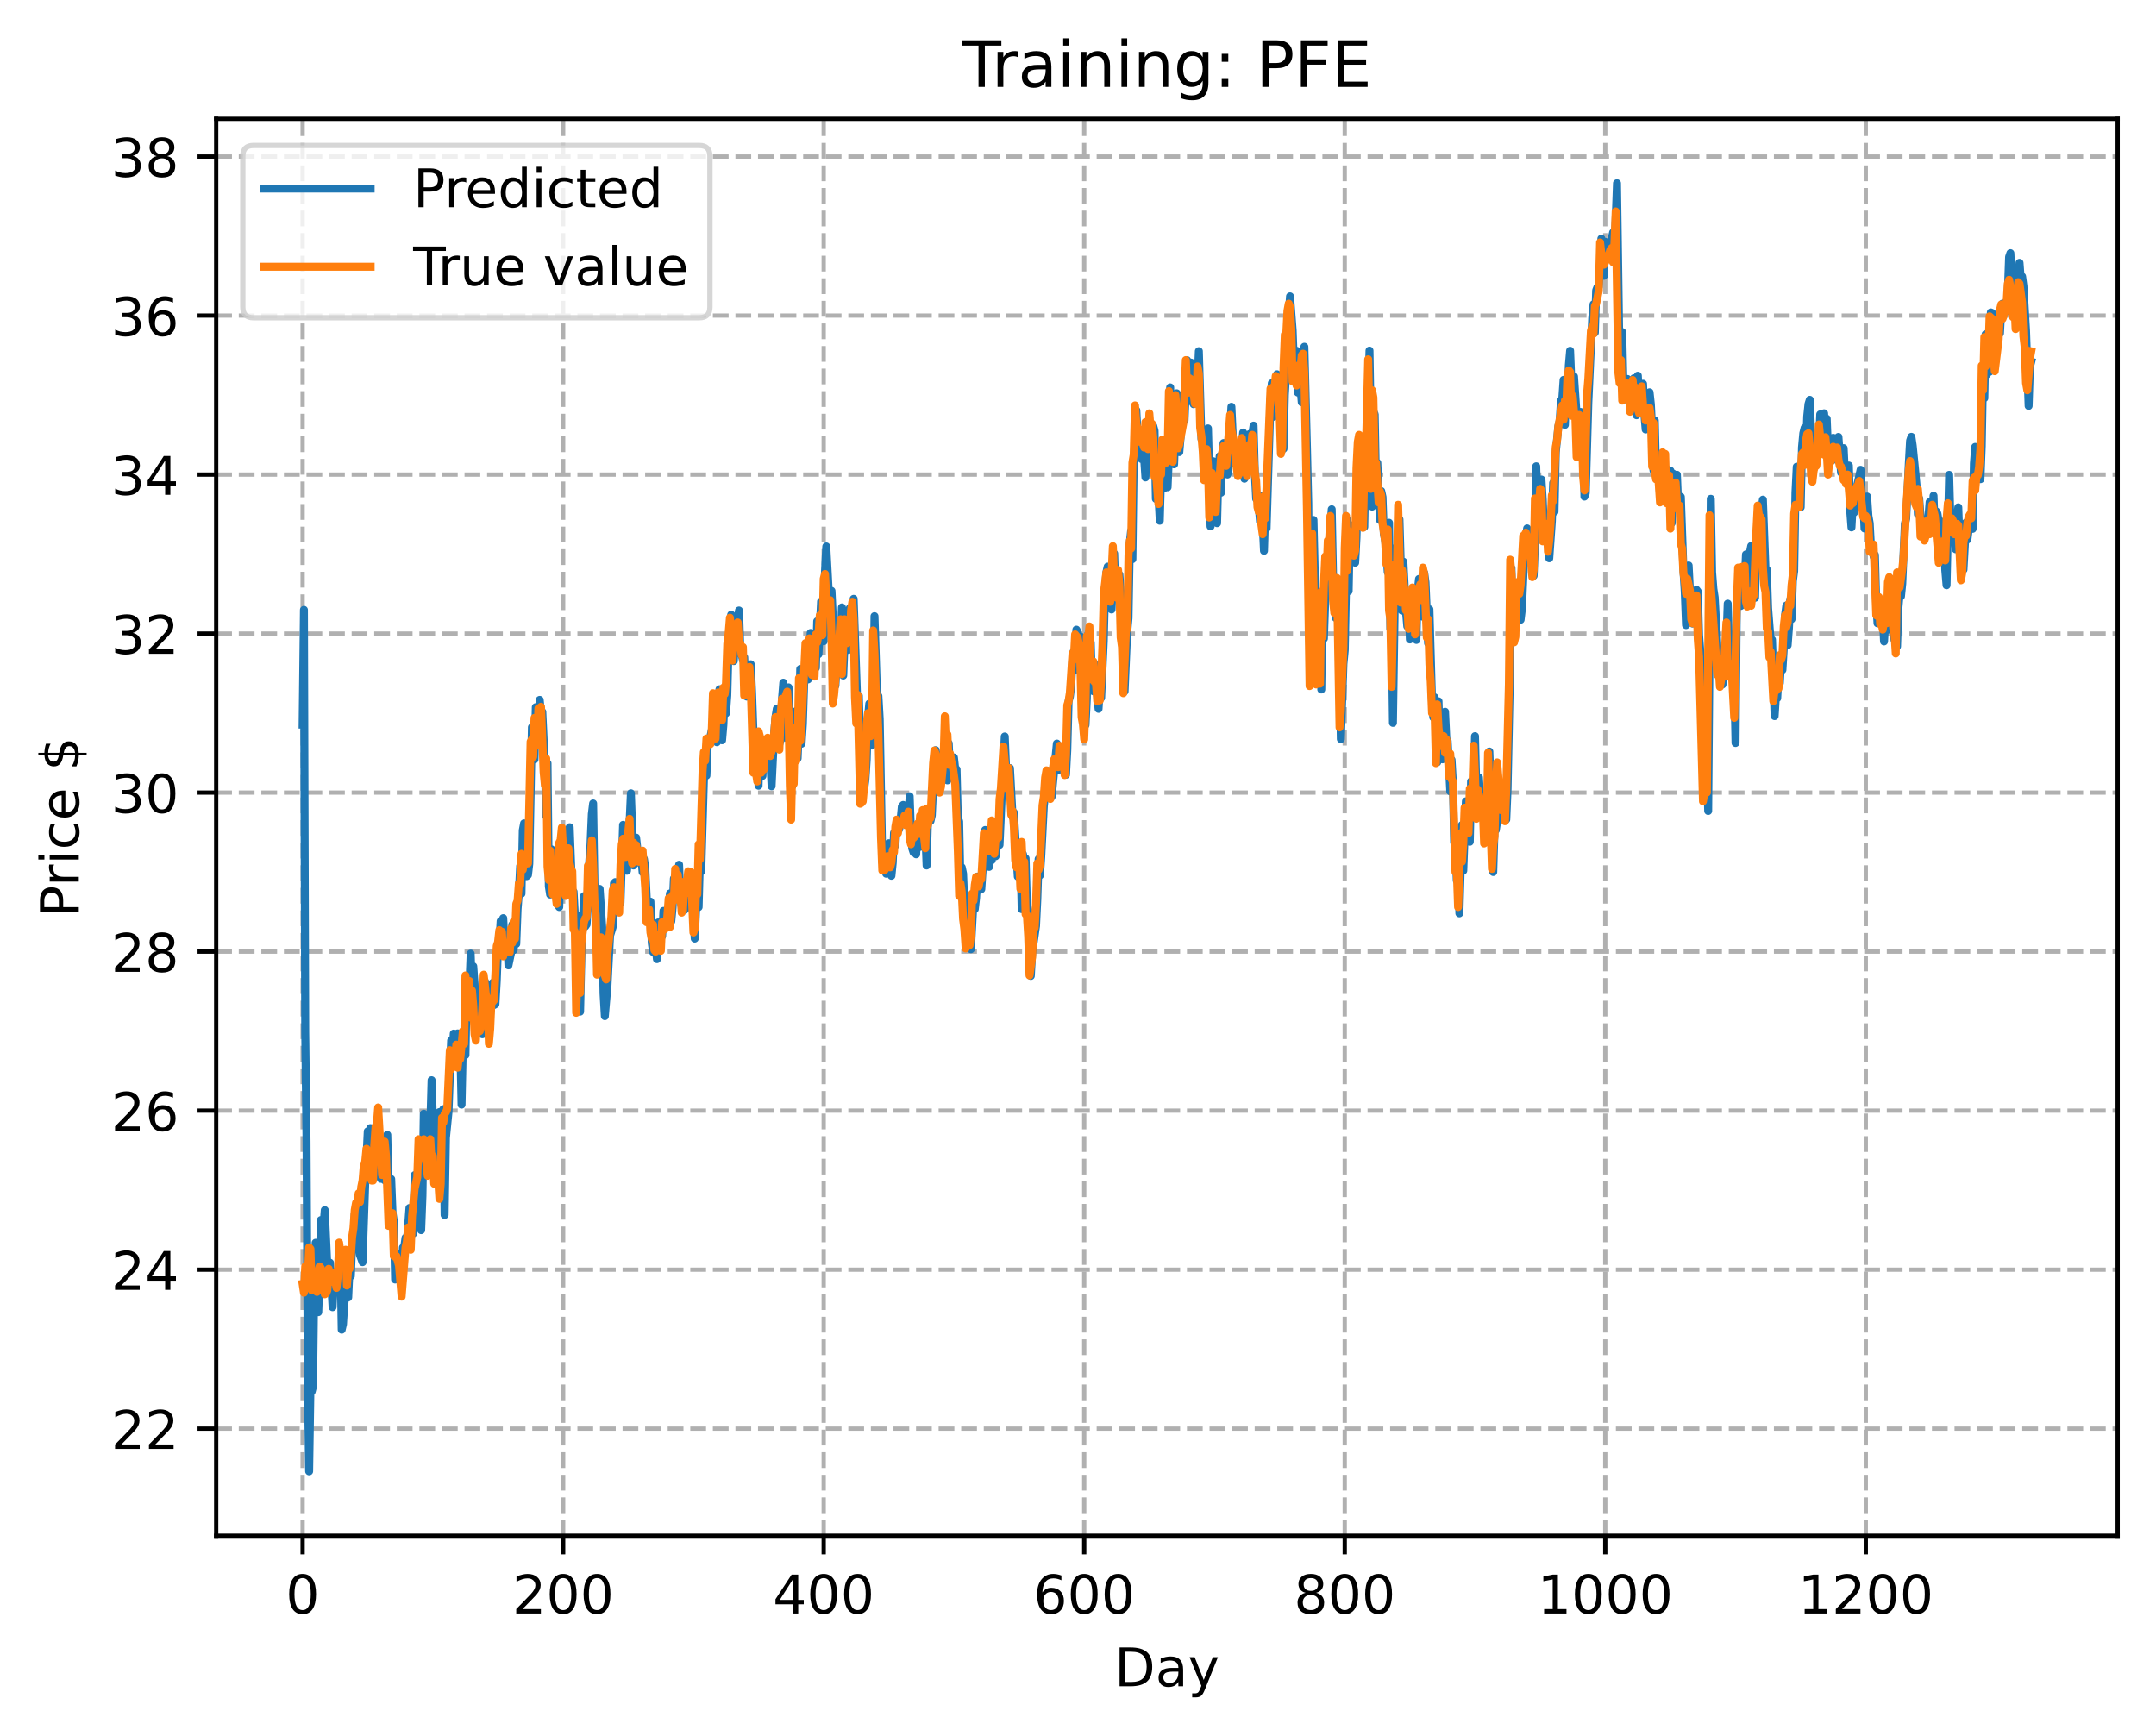 <?xml version="1.0" encoding="utf-8" standalone="no"?>
<!DOCTYPE svg PUBLIC "-//W3C//DTD SVG 1.1//EN"
  "http://www.w3.org/Graphics/SVG/1.1/DTD/svg11.dtd">
<!-- Created with matplotlib (https://matplotlib.org/) -->
<svg height="325.986pt" version="1.1" viewBox="0 0 404.923 325.986" width="404.923pt" xmlns="http://www.w3.org/2000/svg" xmlns:xlink="http://www.w3.org/1999/xlink">
 <defs>
  <style type="text/css">
*{stroke-linecap:butt;stroke-linejoin:round;}
  </style>
 </defs>
 <g id="figure_1">
  <g id="patch_1">
   <path d="M 0 325.986 
L 404.923 325.986 
L 404.923 0 
L 0 0 
z
" style="fill:#ffffff;"/>
  </g>
  <g id="axes_1">
   <g id="patch_2">
    <path d="M 40.603 288.43 
L 397.723 288.43 
L 397.723 22.318 
L 40.603 22.318 
z
" style="fill:#ffffff;"/>
   </g>
   <g id="matplotlib.axis_1">
    <g id="xtick_1">
     <g id="line2d_1">
      <path clip-path="url(#pc44b1c3d7b)" d="M 56.836 288.43 
L 56.836 22.318 
" style="fill:none;stroke:#b0b0b0;stroke-dasharray:2.96,1.28;stroke-dashoffset:0;stroke-width:0.8;"/>
     </g>
     <g id="line2d_2">
      <defs>
       <path d="M 0 0 
L 0 3.5 
" id="m97c4fed9c7" style="stroke:#000000;stroke-width:0.8;"/>
      </defs>
      <g>
       <use style="stroke:#000000;stroke-width:0.8;" x="56.836" xlink:href="#m97c4fed9c7" y="288.43"/>
      </g>
     </g>
     <g id="text_1">
      <!-- 0 -->
      <defs>
       <path d="M 31.781 66.406 
Q 24.172 66.406 20.328 58.906 
Q 16.5 51.422 16.5 36.375 
Q 16.5 21.391 20.328 13.891 
Q 24.172 6.391 31.781 6.391 
Q 39.453 6.391 43.281 13.891 
Q 47.125 21.391 47.125 36.375 
Q 47.125 51.422 43.281 58.906 
Q 39.453 66.406 31.781 66.406 
z
M 31.781 74.219 
Q 44.047 74.219 50.516 64.516 
Q 56.984 54.828 56.984 36.375 
Q 56.984 17.969 50.516 8.266 
Q 44.047 -1.422 31.781 -1.422 
Q 19.531 -1.422 13.062 8.266 
Q 6.594 17.969 6.594 36.375 
Q 6.594 54.828 13.062 64.516 
Q 19.531 74.219 31.781 74.219 
z
" id="DejaVuSans-48"/>
      </defs>
      <g transform="translate(53.655 303.029)scale(0.1 -0.1)">
       <use xlink:href="#DejaVuSans-48"/>
      </g>
     </g>
    </g>
    <g id="xtick_2">
     <g id="line2d_3">
      <path clip-path="url(#pc44b1c3d7b)" d="M 105.766 288.43 
L 105.766 22.318 
" style="fill:none;stroke:#b0b0b0;stroke-dasharray:2.96,1.28;stroke-dashoffset:0;stroke-width:0.8;"/>
     </g>
     <g id="line2d_4">
      <g>
       <use style="stroke:#000000;stroke-width:0.8;" x="105.766" xlink:href="#m97c4fed9c7" y="288.43"/>
      </g>
     </g>
     <g id="text_2">
      <!-- 200 -->
      <defs>
       <path d="M 19.188 8.297 
L 53.609 8.297 
L 53.609 0 
L 7.328 0 
L 7.328 8.297 
Q 12.938 14.109 22.625 23.891 
Q 32.328 33.688 34.812 36.531 
Q 39.547 41.844 41.422 45.531 
Q 43.312 49.219 43.312 52.781 
Q 43.312 58.594 39.234 62.25 
Q 35.156 65.922 28.609 65.922 
Q 23.969 65.922 18.812 64.312 
Q 13.672 62.703 7.812 59.422 
L 7.812 69.391 
Q 13.766 71.781 18.938 73 
Q 24.125 74.219 28.422 74.219 
Q 39.75 74.219 46.484 68.547 
Q 53.219 62.891 53.219 53.422 
Q 53.219 48.922 51.531 44.891 
Q 49.859 40.875 45.406 35.406 
Q 44.188 33.984 37.641 27.219 
Q 31.109 20.453 19.188 8.297 
z
" id="DejaVuSans-50"/>
      </defs>
      <g transform="translate(96.223 303.029)scale(0.1 -0.1)">
       <use xlink:href="#DejaVuSans-50"/>
       <use x="63.623" xlink:href="#DejaVuSans-48"/>
       <use x="127.246" xlink:href="#DejaVuSans-48"/>
      </g>
     </g>
    </g>
    <g id="xtick_3">
     <g id="line2d_5">
      <path clip-path="url(#pc44b1c3d7b)" d="M 154.697 288.43 
L 154.697 22.318 
" style="fill:none;stroke:#b0b0b0;stroke-dasharray:2.96,1.28;stroke-dashoffset:0;stroke-width:0.8;"/>
     </g>
     <g id="line2d_6">
      <g>
       <use style="stroke:#000000;stroke-width:0.8;" x="154.697" xlink:href="#m97c4fed9c7" y="288.43"/>
      </g>
     </g>
     <g id="text_3">
      <!-- 400 -->
      <defs>
       <path d="M 37.797 64.312 
L 12.891 25.391 
L 37.797 25.391 
z
M 35.203 72.906 
L 47.609 72.906 
L 47.609 25.391 
L 58.016 25.391 
L 58.016 17.188 
L 47.609 17.188 
L 47.609 0 
L 37.797 0 
L 37.797 17.188 
L 4.891 17.188 
L 4.891 26.703 
z
" id="DejaVuSans-52"/>
      </defs>
      <g transform="translate(145.153 303.029)scale(0.1 -0.1)">
       <use xlink:href="#DejaVuSans-52"/>
       <use x="63.623" xlink:href="#DejaVuSans-48"/>
       <use x="127.246" xlink:href="#DejaVuSans-48"/>
      </g>
     </g>
    </g>
    <g id="xtick_4">
     <g id="line2d_7">
      <path clip-path="url(#pc44b1c3d7b)" d="M 203.628 288.43 
L 203.628 22.318 
" style="fill:none;stroke:#b0b0b0;stroke-dasharray:2.96,1.28;stroke-dashoffset:0;stroke-width:0.8;"/>
     </g>
     <g id="line2d_8">
      <g>
       <use style="stroke:#000000;stroke-width:0.8;" x="203.628" xlink:href="#m97c4fed9c7" y="288.43"/>
      </g>
     </g>
     <g id="text_4">
      <!-- 600 -->
      <defs>
       <path d="M 33.016 40.375 
Q 26.375 40.375 22.484 35.828 
Q 18.609 31.297 18.609 23.391 
Q 18.609 15.531 22.484 10.953 
Q 26.375 6.391 33.016 6.391 
Q 39.656 6.391 43.531 10.953 
Q 47.406 15.531 47.406 23.391 
Q 47.406 31.297 43.531 35.828 
Q 39.656 40.375 33.016 40.375 
z
M 52.594 71.297 
L 52.594 62.312 
Q 48.875 64.062 45.094 64.984 
Q 41.312 65.922 37.594 65.922 
Q 27.828 65.922 22.672 59.328 
Q 17.531 52.734 16.797 39.406 
Q 19.672 43.656 24.016 45.922 
Q 28.375 48.188 33.594 48.188 
Q 44.578 48.188 50.953 41.516 
Q 57.328 34.859 57.328 23.391 
Q 57.328 12.156 50.688 5.359 
Q 44.047 -1.422 33.016 -1.422 
Q 20.359 -1.422 13.672 8.266 
Q 6.984 17.969 6.984 36.375 
Q 6.984 53.656 15.188 63.938 
Q 23.391 74.219 37.203 74.219 
Q 40.922 74.219 44.703 73.484 
Q 48.484 72.75 52.594 71.297 
z
" id="DejaVuSans-54"/>
      </defs>
      <g transform="translate(194.084 303.029)scale(0.1 -0.1)">
       <use xlink:href="#DejaVuSans-54"/>
       <use x="63.623" xlink:href="#DejaVuSans-48"/>
       <use x="127.246" xlink:href="#DejaVuSans-48"/>
      </g>
     </g>
    </g>
    <g id="xtick_5">
     <g id="line2d_9">
      <path clip-path="url(#pc44b1c3d7b)" d="M 252.558 288.43 
L 252.558 22.318 
" style="fill:none;stroke:#b0b0b0;stroke-dasharray:2.96,1.28;stroke-dashoffset:0;stroke-width:0.8;"/>
     </g>
     <g id="line2d_10">
      <g>
       <use style="stroke:#000000;stroke-width:0.8;" x="252.558" xlink:href="#m97c4fed9c7" y="288.43"/>
      </g>
     </g>
     <g id="text_5">
      <!-- 800 -->
      <defs>
       <path d="M 31.781 34.625 
Q 24.75 34.625 20.719 30.859 
Q 16.703 27.094 16.703 20.516 
Q 16.703 13.922 20.719 10.156 
Q 24.75 6.391 31.781 6.391 
Q 38.812 6.391 42.859 10.172 
Q 46.922 13.969 46.922 20.516 
Q 46.922 27.094 42.891 30.859 
Q 38.875 34.625 31.781 34.625 
z
M 21.922 38.812 
Q 15.578 40.375 12.031 44.719 
Q 8.5 49.078 8.5 55.328 
Q 8.5 64.062 14.719 69.141 
Q 20.953 74.219 31.781 74.219 
Q 42.672 74.219 48.875 69.141 
Q 55.078 64.062 55.078 55.328 
Q 55.078 49.078 51.531 44.719 
Q 48 40.375 41.703 38.812 
Q 48.828 37.156 52.797 32.312 
Q 56.781 27.484 56.781 20.516 
Q 56.781 9.906 50.312 4.234 
Q 43.844 -1.422 31.781 -1.422 
Q 19.734 -1.422 13.25 4.234 
Q 6.781 9.906 6.781 20.516 
Q 6.781 27.484 10.781 32.312 
Q 14.797 37.156 21.922 38.812 
z
M 18.312 54.391 
Q 18.312 48.734 21.844 45.562 
Q 25.391 42.391 31.781 42.391 
Q 38.141 42.391 41.719 45.562 
Q 45.312 48.734 45.312 54.391 
Q 45.312 60.062 41.719 63.234 
Q 38.141 66.406 31.781 66.406 
Q 25.391 66.406 21.844 63.234 
Q 18.312 60.062 18.312 54.391 
z
" id="DejaVuSans-56"/>
      </defs>
      <g transform="translate(243.015 303.029)scale(0.1 -0.1)">
       <use xlink:href="#DejaVuSans-56"/>
       <use x="63.623" xlink:href="#DejaVuSans-48"/>
       <use x="127.246" xlink:href="#DejaVuSans-48"/>
      </g>
     </g>
    </g>
    <g id="xtick_6">
     <g id="line2d_11">
      <path clip-path="url(#pc44b1c3d7b)" d="M 301.489 288.43 
L 301.489 22.318 
" style="fill:none;stroke:#b0b0b0;stroke-dasharray:2.96,1.28;stroke-dashoffset:0;stroke-width:0.8;"/>
     </g>
     <g id="line2d_12">
      <g>
       <use style="stroke:#000000;stroke-width:0.8;" x="301.489" xlink:href="#m97c4fed9c7" y="288.43"/>
      </g>
     </g>
     <g id="text_6">
      <!-- 1000 -->
      <defs>
       <path d="M 12.406 8.297 
L 28.516 8.297 
L 28.516 63.922 
L 10.984 60.406 
L 10.984 69.391 
L 28.422 72.906 
L 38.281 72.906 
L 38.281 8.297 
L 54.391 8.297 
L 54.391 0 
L 12.406 0 
z
" id="DejaVuSans-49"/>
      </defs>
      <g transform="translate(288.764 303.029)scale(0.1 -0.1)">
       <use xlink:href="#DejaVuSans-49"/>
       <use x="63.623" xlink:href="#DejaVuSans-48"/>
       <use x="127.246" xlink:href="#DejaVuSans-48"/>
       <use x="190.869" xlink:href="#DejaVuSans-48"/>
      </g>
     </g>
    </g>
    <g id="xtick_7">
     <g id="line2d_13">
      <path clip-path="url(#pc44b1c3d7b)" d="M 350.419 288.43 
L 350.419 22.318 
" style="fill:none;stroke:#b0b0b0;stroke-dasharray:2.96,1.28;stroke-dashoffset:0;stroke-width:0.8;"/>
     </g>
     <g id="line2d_14">
      <g>
       <use style="stroke:#000000;stroke-width:0.8;" x="350.419" xlink:href="#m97c4fed9c7" y="288.43"/>
      </g>
     </g>
     <g id="text_7">
      <!-- 1200 -->
      <g transform="translate(337.694 303.029)scale(0.1 -0.1)">
       <use xlink:href="#DejaVuSans-49"/>
       <use x="63.623" xlink:href="#DejaVuSans-50"/>
       <use x="127.246" xlink:href="#DejaVuSans-48"/>
       <use x="190.869" xlink:href="#DejaVuSans-48"/>
      </g>
     </g>
    </g>
    <g id="text_8">
     <!-- Day -->
     <defs>
      <path d="M 19.672 64.797 
L 19.672 8.109 
L 31.594 8.109 
Q 46.688 8.109 53.688 14.938 
Q 60.688 21.781 60.688 36.531 
Q 60.688 51.172 53.688 57.984 
Q 46.688 64.797 31.594 64.797 
z
M 9.812 72.906 
L 30.078 72.906 
Q 51.266 72.906 61.172 64.094 
Q 71.094 55.281 71.094 36.531 
Q 71.094 17.672 61.125 8.828 
Q 51.172 0 30.078 0 
L 9.812 0 
z
" id="DejaVuSans-68"/>
      <path d="M 34.281 27.484 
Q 23.391 27.484 19.188 25 
Q 14.984 22.516 14.984 16.5 
Q 14.984 11.719 18.141 8.906 
Q 21.297 6.109 26.703 6.109 
Q 34.188 6.109 38.703 11.406 
Q 43.219 16.703 43.219 25.484 
L 43.219 27.484 
z
M 52.203 31.203 
L 52.203 0 
L 43.219 0 
L 43.219 8.297 
Q 40.141 3.328 35.547 0.953 
Q 30.953 -1.422 24.312 -1.422 
Q 15.922 -1.422 10.953 3.297 
Q 6 8.016 6 15.922 
Q 6 25.141 12.172 29.828 
Q 18.359 34.516 30.609 34.516 
L 43.219 34.516 
L 43.219 35.406 
Q 43.219 41.609 39.141 45 
Q 35.062 48.391 27.688 48.391 
Q 23 48.391 18.547 47.266 
Q 14.109 46.141 10.016 43.891 
L 10.016 52.203 
Q 14.938 54.109 19.578 55.047 
Q 24.219 56 28.609 56 
Q 40.484 56 46.344 49.844 
Q 52.203 43.703 52.203 31.203 
z
" id="DejaVuSans-97"/>
      <path d="M 32.172 -5.078 
Q 28.375 -14.844 24.75 -17.812 
Q 21.141 -20.797 15.094 -20.797 
L 7.906 -20.797 
L 7.906 -13.281 
L 13.188 -13.281 
Q 16.891 -13.281 18.938 -11.516 
Q 21 -9.766 23.484 -3.219 
L 25.094 0.875 
L 2.984 54.688 
L 12.5 54.688 
L 29.594 11.922 
L 46.688 54.688 
L 56.203 54.688 
z
" id="DejaVuSans-121"/>
     </defs>
     <g transform="translate(209.29 316.707)scale(0.1 -0.1)">
      <use xlink:href="#DejaVuSans-68"/>
      <use x="77.002" xlink:href="#DejaVuSans-97"/>
      <use x="138.281" xlink:href="#DejaVuSans-121"/>
     </g>
    </g>
   </g>
   <g id="matplotlib.axis_2">
    <g id="ytick_1">
     <g id="line2d_15">
      <path clip-path="url(#pc44b1c3d7b)" d="M 40.603 268.323 
L 397.723 268.323 
" style="fill:none;stroke:#b0b0b0;stroke-dasharray:2.96,1.28;stroke-dashoffset:0;stroke-width:0.8;"/>
     </g>
     <g id="line2d_16">
      <defs>
       <path d="M 0 0 
L -3.5 0 
" id="mae88e4cb94" style="stroke:#000000;stroke-width:0.8;"/>
      </defs>
      <g>
       <use style="stroke:#000000;stroke-width:0.8;" x="40.603" xlink:href="#mae88e4cb94" y="268.323"/>
      </g>
     </g>
     <g id="text_9">
      <!-- 22 -->
      <g transform="translate(20.878 272.122)scale(0.1 -0.1)">
       <use xlink:href="#DejaVuSans-50"/>
       <use x="63.623" xlink:href="#DejaVuSans-50"/>
      </g>
     </g>
    </g>
    <g id="ytick_2">
     <g id="line2d_17">
      <path clip-path="url(#pc44b1c3d7b)" d="M 40.603 238.458 
L 397.723 238.458 
" style="fill:none;stroke:#b0b0b0;stroke-dasharray:2.96,1.28;stroke-dashoffset:0;stroke-width:0.8;"/>
     </g>
     <g id="line2d_18">
      <g>
       <use style="stroke:#000000;stroke-width:0.8;" x="40.603" xlink:href="#mae88e4cb94" y="238.458"/>
      </g>
     </g>
     <g id="text_10">
      <!-- 24 -->
      <g transform="translate(20.878 242.257)scale(0.1 -0.1)">
       <use xlink:href="#DejaVuSans-50"/>
       <use x="63.623" xlink:href="#DejaVuSans-52"/>
      </g>
     </g>
    </g>
    <g id="ytick_3">
     <g id="line2d_19">
      <path clip-path="url(#pc44b1c3d7b)" d="M 40.603 208.592 
L 397.723 208.592 
" style="fill:none;stroke:#b0b0b0;stroke-dasharray:2.96,1.28;stroke-dashoffset:0;stroke-width:0.8;"/>
     </g>
     <g id="line2d_20">
      <g>
       <use style="stroke:#000000;stroke-width:0.8;" x="40.603" xlink:href="#mae88e4cb94" y="208.592"/>
      </g>
     </g>
     <g id="text_11">
      <!-- 26 -->
      <g transform="translate(20.878 212.392)scale(0.1 -0.1)">
       <use xlink:href="#DejaVuSans-50"/>
       <use x="63.623" xlink:href="#DejaVuSans-54"/>
      </g>
     </g>
    </g>
    <g id="ytick_4">
     <g id="line2d_21">
      <path clip-path="url(#pc44b1c3d7b)" d="M 40.603 178.727 
L 397.723 178.727 
" style="fill:none;stroke:#b0b0b0;stroke-dasharray:2.96,1.28;stroke-dashoffset:0;stroke-width:0.8;"/>
     </g>
     <g id="line2d_22">
      <g>
       <use style="stroke:#000000;stroke-width:0.8;" x="40.603" xlink:href="#mae88e4cb94" y="178.727"/>
      </g>
     </g>
     <g id="text_12">
      <!-- 28 -->
      <g transform="translate(20.878 182.527)scale(0.1 -0.1)">
       <use xlink:href="#DejaVuSans-50"/>
       <use x="63.623" xlink:href="#DejaVuSans-56"/>
      </g>
     </g>
    </g>
    <g id="ytick_5">
     <g id="line2d_23">
      <path clip-path="url(#pc44b1c3d7b)" d="M 40.603 148.862 
L 397.723 148.862 
" style="fill:none;stroke:#b0b0b0;stroke-dasharray:2.96,1.28;stroke-dashoffset:0;stroke-width:0.8;"/>
     </g>
     <g id="line2d_24">
      <g>
       <use style="stroke:#000000;stroke-width:0.8;" x="40.603" xlink:href="#mae88e4cb94" y="148.862"/>
      </g>
     </g>
     <g id="text_13">
      <!-- 30 -->
      <defs>
       <path d="M 40.578 39.312 
Q 47.656 37.797 51.625 33 
Q 55.609 28.219 55.609 21.188 
Q 55.609 10.406 48.188 4.484 
Q 40.766 -1.422 27.094 -1.422 
Q 22.516 -1.422 17.656 -0.516 
Q 12.797 0.391 7.625 2.203 
L 7.625 11.719 
Q 11.719 9.328 16.594 8.109 
Q 21.484 6.891 26.812 6.891 
Q 36.078 6.891 40.938 10.547 
Q 45.797 14.203 45.797 21.188 
Q 45.797 27.641 41.281 31.266 
Q 36.766 34.906 28.719 34.906 
L 20.219 34.906 
L 20.219 43.016 
L 29.109 43.016 
Q 36.375 43.016 40.234 45.922 
Q 44.094 48.828 44.094 54.297 
Q 44.094 59.906 40.109 62.906 
Q 36.141 65.922 28.719 65.922 
Q 24.656 65.922 20.016 65.031 
Q 15.375 64.156 9.812 62.312 
L 9.812 71.094 
Q 15.438 72.656 20.344 73.438 
Q 25.25 74.219 29.594 74.219 
Q 40.828 74.219 47.359 69.109 
Q 53.906 64.016 53.906 55.328 
Q 53.906 49.266 50.438 45.094 
Q 46.969 40.922 40.578 39.312 
z
" id="DejaVuSans-51"/>
      </defs>
      <g transform="translate(20.878 152.661)scale(0.1 -0.1)">
       <use xlink:href="#DejaVuSans-51"/>
       <use x="63.623" xlink:href="#DejaVuSans-48"/>
      </g>
     </g>
    </g>
    <g id="ytick_6">
     <g id="line2d_25">
      <path clip-path="url(#pc44b1c3d7b)" d="M 40.603 118.997 
L 397.723 118.997 
" style="fill:none;stroke:#b0b0b0;stroke-dasharray:2.96,1.28;stroke-dashoffset:0;stroke-width:0.8;"/>
     </g>
     <g id="line2d_26">
      <g>
       <use style="stroke:#000000;stroke-width:0.8;" x="40.603" xlink:href="#mae88e4cb94" y="118.997"/>
      </g>
     </g>
     <g id="text_14">
      <!-- 32 -->
      <g transform="translate(20.878 122.796)scale(0.1 -0.1)">
       <use xlink:href="#DejaVuSans-51"/>
       <use x="63.623" xlink:href="#DejaVuSans-50"/>
      </g>
     </g>
    </g>
    <g id="ytick_7">
     <g id="line2d_27">
      <path clip-path="url(#pc44b1c3d7b)" d="M 40.603 89.132 
L 397.723 89.132 
" style="fill:none;stroke:#b0b0b0;stroke-dasharray:2.96,1.28;stroke-dashoffset:0;stroke-width:0.8;"/>
     </g>
     <g id="line2d_28">
      <g>
       <use style="stroke:#000000;stroke-width:0.8;" x="40.603" xlink:href="#mae88e4cb94" y="89.132"/>
      </g>
     </g>
     <g id="text_15">
      <!-- 34 -->
      <g transform="translate(20.878 92.931)scale(0.1 -0.1)">
       <use xlink:href="#DejaVuSans-51"/>
       <use x="63.623" xlink:href="#DejaVuSans-52"/>
      </g>
     </g>
    </g>
    <g id="ytick_8">
     <g id="line2d_29">
      <path clip-path="url(#pc44b1c3d7b)" d="M 40.603 59.267 
L 397.723 59.267 
" style="fill:none;stroke:#b0b0b0;stroke-dasharray:2.96,1.28;stroke-dashoffset:0;stroke-width:0.8;"/>
     </g>
     <g id="line2d_30">
      <g>
       <use style="stroke:#000000;stroke-width:0.8;" x="40.603" xlink:href="#mae88e4cb94" y="59.267"/>
      </g>
     </g>
     <g id="text_16">
      <!-- 36 -->
      <g transform="translate(20.878 63.066)scale(0.1 -0.1)">
       <use xlink:href="#DejaVuSans-51"/>
       <use x="63.623" xlink:href="#DejaVuSans-54"/>
      </g>
     </g>
    </g>
    <g id="ytick_9">
     <g id="line2d_31">
      <path clip-path="url(#pc44b1c3d7b)" d="M 40.603 29.402 
L 397.723 29.402 
" style="fill:none;stroke:#b0b0b0;stroke-dasharray:2.96,1.28;stroke-dashoffset:0;stroke-width:0.8;"/>
     </g>
     <g id="line2d_32">
      <g>
       <use style="stroke:#000000;stroke-width:0.8;" x="40.603" xlink:href="#mae88e4cb94" y="29.402"/>
      </g>
     </g>
     <g id="text_17">
      <!-- 38 -->
      <g transform="translate(20.878 33.201)scale(0.1 -0.1)">
       <use xlink:href="#DejaVuSans-51"/>
       <use x="63.623" xlink:href="#DejaVuSans-56"/>
      </g>
     </g>
    </g>
    <g id="text_18">
     <!-- Price $ -->
     <defs>
      <path d="M 19.672 64.797 
L 19.672 37.406 
L 32.078 37.406 
Q 38.969 37.406 42.719 40.969 
Q 46.484 44.531 46.484 51.125 
Q 46.484 57.672 42.719 61.234 
Q 38.969 64.797 32.078 64.797 
z
M 9.812 72.906 
L 32.078 72.906 
Q 44.344 72.906 50.609 67.359 
Q 56.891 61.812 56.891 51.125 
Q 56.891 40.328 50.609 34.812 
Q 44.344 29.297 32.078 29.297 
L 19.672 29.297 
L 19.672 0 
L 9.812 0 
z
" id="DejaVuSans-80"/>
      <path d="M 41.109 46.297 
Q 39.594 47.172 37.812 47.578 
Q 36.031 48 33.891 48 
Q 26.266 48 22.188 43.047 
Q 18.109 38.094 18.109 28.812 
L 18.109 0 
L 9.078 0 
L 9.078 54.688 
L 18.109 54.688 
L 18.109 46.188 
Q 20.953 51.172 25.484 53.578 
Q 30.031 56 36.531 56 
Q 37.453 56 38.578 55.875 
Q 39.703 55.766 41.062 55.516 
z
" id="DejaVuSans-114"/>
      <path d="M 9.422 54.688 
L 18.406 54.688 
L 18.406 0 
L 9.422 0 
z
M 9.422 75.984 
L 18.406 75.984 
L 18.406 64.594 
L 9.422 64.594 
z
" id="DejaVuSans-105"/>
      <path d="M 48.781 52.594 
L 48.781 44.188 
Q 44.969 46.297 41.141 47.344 
Q 37.312 48.391 33.406 48.391 
Q 24.656 48.391 19.812 42.844 
Q 14.984 37.312 14.984 27.297 
Q 14.984 17.281 19.812 11.734 
Q 24.656 6.203 33.406 6.203 
Q 37.312 6.203 41.141 7.25 
Q 44.969 8.297 48.781 10.406 
L 48.781 2.094 
Q 45.016 0.344 40.984 -0.531 
Q 36.969 -1.422 32.422 -1.422 
Q 20.062 -1.422 12.781 6.344 
Q 5.516 14.109 5.516 27.297 
Q 5.516 40.672 12.859 48.328 
Q 20.219 56 33.016 56 
Q 37.156 56 41.109 55.141 
Q 45.062 54.297 48.781 52.594 
z
" id="DejaVuSans-99"/>
      <path d="M 56.203 29.594 
L 56.203 25.203 
L 14.891 25.203 
Q 15.484 15.922 20.484 11.062 
Q 25.484 6.203 34.422 6.203 
Q 39.594 6.203 44.453 7.469 
Q 49.312 8.734 54.109 11.281 
L 54.109 2.781 
Q 49.266 0.734 44.188 -0.344 
Q 39.109 -1.422 33.891 -1.422 
Q 20.797 -1.422 13.156 6.188 
Q 5.516 13.812 5.516 26.812 
Q 5.516 40.234 12.766 48.109 
Q 20.016 56 32.328 56 
Q 43.359 56 49.781 48.891 
Q 56.203 41.797 56.203 29.594 
z
M 47.219 32.234 
Q 47.125 39.594 43.094 43.984 
Q 39.062 48.391 32.422 48.391 
Q 24.906 48.391 20.391 44.141 
Q 15.875 39.891 15.188 32.172 
z
" id="DejaVuSans-101"/>
      <path id="DejaVuSans-32"/>
      <path d="M 33.797 -14.703 
L 28.906 -14.703 
L 28.859 0 
Q 23.734 0.094 18.609 1.188 
Q 13.484 2.297 8.297 4.5 
L 8.297 13.281 
Q 13.281 10.156 18.375 8.562 
Q 23.484 6.984 28.906 6.938 
L 28.906 29.203 
Q 18.109 30.953 13.203 35.156 
Q 8.297 39.359 8.297 46.688 
Q 8.297 54.641 13.625 59.219 
Q 18.953 63.812 28.906 64.5 
L 28.906 75.984 
L 33.797 75.984 
L 33.797 64.656 
Q 38.328 64.453 42.578 63.688 
Q 46.828 62.938 50.875 61.625 
L 50.875 53.078 
Q 46.828 55.125 42.547 56.25 
Q 38.281 57.375 33.797 57.562 
L 33.797 36.719 
Q 44.875 35.016 50.094 30.609 
Q 55.328 26.219 55.328 18.609 
Q 55.328 10.359 49.781 5.594 
Q 44.234 0.828 33.797 0.094 
z
M 28.906 37.594 
L 28.906 57.625 
Q 23.25 56.984 20.266 54.391 
Q 17.281 51.812 17.281 47.516 
Q 17.281 43.312 20.031 40.969 
Q 22.797 38.625 28.906 37.594 
z
M 33.797 28.219 
L 33.797 7.078 
Q 39.984 7.906 43.141 10.594 
Q 46.297 13.281 46.297 17.672 
Q 46.297 21.969 43.281 24.5 
Q 40.281 27.047 33.797 28.219 
z
" id="DejaVuSans-36"/>
     </defs>
     <g transform="translate(14.798 172.342)rotate(-90)scale(0.1 -0.1)">
      <use xlink:href="#DejaVuSans-80"/>
      <use x="58.553" xlink:href="#DejaVuSans-114"/>
      <use x="99.666" xlink:href="#DejaVuSans-105"/>
      <use x="127.449" xlink:href="#DejaVuSans-99"/>
      <use x="182.43" xlink:href="#DejaVuSans-101"/>
      <use x="243.953" xlink:href="#DejaVuSans-32"/>
      <use x="275.74" xlink:href="#DejaVuSans-36"/>
     </g>
    </g>
   </g>
   <g id="line2d_33">
    <path clip-path="url(#pc44b1c3d7b)" d="M 56.836 136.089 
L 57.081 114.542 
L 57.325 193.883 
L 57.57 214.369 
L 57.814 259.16 
L 58.059 276.334 
L 58.304 260.482 
L 58.548 261.333 
L 58.793 260.371 
L 59.038 239.108 
L 59.282 233.411 
L 59.772 246.439 
L 60.016 239.838 
L 60.261 229.15 
L 60.506 230.037 
L 60.75 230.373 
L 60.995 227.282 
L 61.484 237.937 
L 61.729 237.321 
L 61.974 237.16 
L 62.463 245.511 
L 62.708 240.54 
L 63.197 240.795 
L 63.441 241.183 
L 63.931 235.556 
L 64.175 249.732 
L 64.42 248.675 
L 64.665 244.784 
L 65.154 241.845 
L 65.399 243.673 
L 65.643 238.252 
L 65.888 239.674 
L 66.133 233.595 
L 66.377 233.96 
L 66.622 227.987 
L 66.867 229.147 
L 67.111 225.736 
L 67.356 232.74 
L 67.601 235.695 
L 68.09 237.051 
L 68.579 222.587 
L 69.069 212.485 
L 69.313 216.995 
L 69.558 211.881 
L 69.802 213.493 
L 70.047 217.577 
L 70.292 218.977 
L 70.536 215.516 
L 70.781 220.459 
L 71.026 218.691 
L 71.27 214.669 
L 71.515 221.398 
L 71.76 220.404 
L 72.004 221.492 
L 72.249 221.677 
L 72.738 213.149 
L 72.983 223.131 
L 73.228 225.51 
L 73.472 221.45 
L 73.717 227.734 
L 73.962 229.385 
L 74.206 240.313 
L 74.696 235.546 
L 74.94 239.328 
L 75.185 239.455 
L 75.429 239.735 
L 75.674 234.315 
L 75.919 234.193 
L 76.163 232.475 
L 76.408 233.388 
L 76.897 226.885 
L 77.387 231.115 
L 77.631 231.65 
L 77.876 220.707 
L 78.121 227.808 
L 78.365 229.543 
L 78.61 228.3 
L 78.855 219.727 
L 79.099 231.039 
L 79.344 224.551 
L 79.589 209.179 
L 79.833 214.414 
L 80.078 216.946 
L 80.323 217.444 
L 80.567 209.925 
L 80.812 211.676 
L 81.056 202.884 
L 81.546 217.68 
L 81.79 216.902 
L 82.035 217.323 
L 82.28 220.217 
L 82.524 208.871 
L 82.769 219.444 
L 83.014 220.84 
L 83.258 208.316 
L 83.503 228.193 
L 83.748 213.703 
L 84.237 208.803 
L 84.726 195.45 
L 84.971 198.065 
L 85.216 194.126 
L 85.46 195.796 
L 85.705 199.516 
L 85.95 194.093 
L 86.194 200.408 
L 86.439 196.185 
L 86.684 207.468 
L 86.928 196.308 
L 87.173 193.436 
L 87.417 198.158 
L 87.662 185.555 
L 88.151 185.466 
L 88.396 179.106 
L 88.641 186.496 
L 88.885 181.488 
L 89.13 184.809 
L 89.375 192.409 
L 89.619 193.342 
L 89.864 188.219 
L 90.109 192.757 
L 90.353 193.951 
L 90.598 194.247 
L 90.843 191.167 
L 91.087 184.35 
L 91.577 190.052 
L 91.821 186.751 
L 92.066 190.587 
L 92.555 184.586 
L 92.8 188.758 
L 93.044 188.608 
L 93.289 184.323 
L 93.534 177.742 
L 93.778 177.45 
L 94.023 173.007 
L 94.268 177.475 
L 94.512 172.444 
L 94.757 177.514 
L 95.002 177.2 
L 95.246 176.006 
L 95.491 181.311 
L 95.98 178.973 
L 96.225 173.677 
L 96.47 178.441 
L 96.714 175.063 
L 96.959 177.276 
L 97.204 170.774 
L 97.448 167.626 
L 97.693 162.666 
L 97.938 167.844 
L 98.182 155.947 
L 98.427 154.64 
L 98.672 161.821 
L 98.916 164.557 
L 99.161 164.327 
L 99.405 162.244 
L 99.895 136.602 
L 100.139 137.231 
L 100.384 142.635 
L 100.629 132.815 
L 100.873 133.253 
L 101.118 136.758 
L 101.363 131.45 
L 101.607 133.996 
L 101.852 133.7 
L 102.341 143.961 
L 102.586 153.271 
L 102.831 143.363 
L 103.075 166.469 
L 103.32 168.005 
L 103.565 159.513 
L 103.809 163.453 
L 104.054 163.252 
L 104.299 165.772 
L 104.543 166.062 
L 104.788 169.979 
L 105.032 170.362 
L 105.277 159.372 
L 105.522 158.783 
L 105.766 156.399 
L 106.011 162.869 
L 106.256 164.559 
L 106.5 164.732 
L 106.745 164.506 
L 106.99 155.369 
L 107.479 168.18 
L 107.724 167.478 
L 107.968 172.017 
L 108.213 171.842 
L 108.458 186.172 
L 108.702 179.108 
L 108.947 190.004 
L 109.192 179.394 
L 109.681 168.311 
L 109.926 173.983 
L 110.17 173.618 
L 110.415 169.867 
L 110.66 161.963 
L 110.904 158.609 
L 111.149 152.905 
L 111.393 150.9 
L 111.638 165.873 
L 112.127 171.735 
L 112.372 179.045 
L 112.617 166.946 
L 113.106 174.23 
L 113.351 186.628 
L 113.595 190.849 
L 114.085 185.219 
L 114.574 175.714 
L 115.063 174.136 
L 115.308 165.91 
L 115.553 165.672 
L 115.797 168.875 
L 116.042 166.59 
L 116.287 165.994 
L 116.531 169.569 
L 117.02 154.925 
L 117.51 158.355 
L 117.754 163.54 
L 117.999 159.945 
L 118.488 148.988 
L 118.978 162.543 
L 119.222 157.749 
L 119.467 157.319 
L 119.956 161.669 
L 120.201 162.129 
L 120.446 161.254 
L 120.69 163.811 
L 120.935 161.313 
L 121.18 162.903 
L 121.669 172.924 
L 122.158 169.343 
L 122.403 177.06 
L 122.648 178.799 
L 122.892 173.823 
L 123.137 177.916 
L 123.381 180.143 
L 123.626 173.253 
L 123.871 178.099 
L 124.115 173.334 
L 124.36 175.809 
L 124.605 171.083 
L 124.849 172.954 
L 125.094 172.23 
L 125.339 172.761 
L 125.828 167.806 
L 126.073 173.036 
L 126.317 170.437 
L 126.562 165.014 
L 126.807 167.632 
L 127.051 163.217 
L 127.296 166.753 
L 127.541 162.413 
L 127.785 168.929 
L 128.03 170.202 
L 128.275 170.378 
L 128.519 170.957 
L 128.764 166.835 
L 129.008 170.496 
L 129.253 169.266 
L 129.498 165.428 
L 129.742 170.304 
L 129.987 165.429 
L 130.232 169.52 
L 130.476 176.28 
L 130.966 165.552 
L 131.21 170.372 
L 131.455 161.383 
L 131.7 163.672 
L 132.189 146.772 
L 132.434 141.84 
L 132.678 145.665 
L 132.923 139.766 
L 133.168 139.441 
L 133.902 136.117 
L 134.146 131.372 
L 134.636 139.393 
L 135.125 129.45 
L 135.369 136.083 
L 135.614 139.027 
L 135.859 136.159 
L 136.103 130.412 
L 136.348 133.964 
L 136.593 130.621 
L 136.837 121.362 
L 137.327 115.446 
L 137.816 124.163 
L 138.061 119.283 
L 138.795 114.662 
L 139.039 121.871 
L 139.529 123.962 
L 139.773 123.448 
L 140.018 129.003 
L 140.263 130.827 
L 140.752 126.04 
L 140.996 124.761 
L 141.241 129.93 
L 141.73 143.811 
L 141.975 145.169 
L 142.22 142.947 
L 142.464 147.569 
L 142.709 139.162 
L 142.954 140.375 
L 143.198 145.731 
L 143.443 141.348 
L 143.688 142.546 
L 143.932 141.855 
L 144.177 139.32 
L 144.422 140.069 
L 144.666 142.669 
L 144.911 147.666 
L 145.4 137.579 
L 145.645 134.653 
L 145.89 133.129 
L 146.134 138.789 
L 146.379 139.711 
L 146.624 138.881 
L 146.868 131.272 
L 147.113 128.219 
L 147.357 135.911 
L 147.602 138.556 
L 147.847 130.431 
L 148.091 129.097 
L 148.336 135.671 
L 148.581 146.32 
L 148.825 147.6 
L 149.07 136.759 
L 149.315 142.313 
L 149.559 133.515 
L 149.804 142.418 
L 150.049 136.252 
L 150.293 125.651 
L 150.538 139.686 
L 150.783 135.997 
L 151.027 128.336 
L 151.272 127.498 
L 151.517 121.97 
L 151.761 127.602 
L 152.006 125.493 
L 152.251 118.881 
L 152.495 123.671 
L 152.74 125.581 
L 152.984 123.083 
L 153.229 125.418 
L 153.474 116.68 
L 153.718 122.879 
L 154.208 112.968 
L 154.452 118.042 
L 154.697 120.431 
L 154.942 107.322 
L 155.186 102.631 
L 155.676 111.745 
L 155.92 112.102 
L 156.165 110.971 
L 156.41 115.863 
L 156.654 128.41 
L 156.899 128.768 
L 157.388 120.256 
L 157.633 125.067 
L 157.878 121.197 
L 158.122 114.086 
L 158.367 126.88 
L 158.856 114.891 
L 159.101 117.788 
L 159.345 122.055 
L 159.59 114.256 
L 159.835 116.178 
L 160.324 112.469 
L 161.058 133.634 
L 161.303 130.693 
L 161.792 149.057 
L 162.037 148.444 
L 162.281 148.275 
L 162.526 146.412 
L 162.771 142.75 
L 163.015 134.711 
L 163.26 132.157 
L 163.505 134.882 
L 163.749 140.019 
L 163.994 135.303 
L 164.239 115.725 
L 164.728 130.868 
L 164.972 130.728 
L 165.217 135.034 
L 165.706 161.917 
L 165.951 160.043 
L 166.196 159.662 
L 166.44 164.095 
L 166.93 158.368 
L 167.419 164.483 
L 167.664 162.058 
L 167.908 156.434 
L 168.153 158.784 
L 168.398 155.238 
L 168.642 155.061 
L 168.887 155.712 
L 169.132 154.073 
L 169.376 151.495 
L 169.621 151.182 
L 169.866 154.46 
L 170.11 153.543 
L 170.6 153.615 
L 170.844 149.55 
L 171.089 156.331 
L 171.333 159.36 
L 171.578 160.108 
L 171.823 159.163 
L 172.067 160.451 
L 172.312 156.181 
L 172.557 155.323 
L 172.801 159.059 
L 173.291 154.144 
L 173.535 153.967 
L 173.78 156.121 
L 174.025 162.55 
L 174.269 154.424 
L 174.514 154.083 
L 174.759 154.197 
L 175.003 153.135 
L 175.493 143.131 
L 175.737 140.891 
L 175.982 142.501 
L 176.471 146.446 
L 176.716 146.959 
L 176.96 146.035 
L 177.205 143.636 
L 177.45 143.349 
L 177.694 138.426 
L 177.939 146.561 
L 178.184 139.613 
L 178.428 145.093 
L 178.673 142.103 
L 178.918 144.097 
L 179.162 142.266 
L 179.407 144.503 
L 179.652 144.49 
L 179.896 153.656 
L 180.141 154.258 
L 180.386 166.217 
L 180.63 162.902 
L 180.875 164.075 
L 181.364 175.464 
L 181.609 176.856 
L 181.854 174.681 
L 182.098 174.058 
L 182.343 178.272 
L 182.832 169.338 
L 183.077 170.748 
L 183.321 168.66 
L 183.566 164.636 
L 183.811 167 
L 184.055 167.122 
L 184.3 167.007 
L 184.545 163.417 
L 184.789 162.346 
L 185.034 155.887 
L 185.523 160.231 
L 185.768 162.812 
L 186.013 158.742 
L 186.257 161.576 
L 186.502 155.256 
L 186.747 160.165 
L 186.991 160.814 
L 187.236 158.949 
L 187.481 154.658 
L 187.725 158.69 
L 188.215 147.606 
L 188.704 138.318 
L 188.948 144.255 
L 189.438 149.082 
L 189.682 144.257 
L 190.172 153.412 
L 190.416 152.609 
L 191.15 164.619 
L 191.395 159.249 
L 191.64 159.551 
L 191.884 170.749 
L 192.129 160.424 
L 192.374 161.802 
L 192.618 161.215 
L 192.863 169.757 
L 193.108 170.918 
L 193.597 183.296 
L 193.842 179.053 
L 194.575 173.91 
L 194.82 168.887 
L 195.065 161.337 
L 195.309 164.412 
L 195.554 160.92 
L 196.043 151.364 
L 196.777 144.779 
L 197.511 149.634 
L 198.49 139.649 
L 198.735 144.666 
L 198.979 143.95 
L 199.224 141.608 
L 199.469 144.572 
L 199.713 143.508 
L 199.958 140.054 
L 200.203 145.513 
L 200.447 140.936 
L 200.692 131.716 
L 200.936 130.829 
L 201.181 128.884 
L 201.426 123.861 
L 201.67 122.306 
L 201.915 125.925 
L 202.16 118.26 
L 202.404 118.71 
L 202.649 120.881 
L 202.894 119.519 
L 203.138 120.902 
L 203.383 131.519 
L 203.628 132.723 
L 203.872 136.167 
L 204.117 131.228 
L 204.362 119.096 
L 204.606 123.667 
L 204.851 120.665 
L 205.096 128.75 
L 205.34 129.821 
L 205.585 124.736 
L 206.319 133.131 
L 206.563 129.333 
L 206.808 131.064 
L 207.297 120.39 
L 207.542 110.516 
L 207.787 107.52 
L 208.031 106.424 
L 208.276 112.528 
L 208.521 112.716 
L 208.765 114.469 
L 209.255 103.969 
L 209.499 111.741 
L 209.744 108.983 
L 209.989 111.706 
L 210.233 107.924 
L 210.478 111.283 
L 210.723 118.209 
L 210.967 120.002 
L 211.212 129.839 
L 211.701 118.662 
L 211.946 116.096 
L 212.191 101.928 
L 212.435 99.677 
L 212.68 105.018 
L 212.924 86.556 
L 213.169 83.751 
L 213.414 77.069 
L 213.658 81.793 
L 213.903 83.888 
L 214.148 84.644 
L 214.392 86.214 
L 214.637 82.511 
L 215.126 89.668 
L 215.371 82.665 
L 215.616 86.166 
L 215.86 85.722 
L 216.105 80.669 
L 216.35 81.061 
L 216.594 80.013 
L 216.839 80.886 
L 217.084 93.687 
L 217.328 88.307 
L 217.818 97.801 
L 218.062 89.08 
L 218.307 89.271 
L 218.551 82.847 
L 218.796 91.613 
L 219.041 86.83 
L 219.285 91.514 
L 219.53 85.715 
L 219.775 72.761 
L 220.019 83.749 
L 220.264 84.503 
L 220.509 87.205 
L 220.998 73.868 
L 221.243 81.545 
L 221.487 84.91 
L 221.977 79.387 
L 222.221 78.848 
L 222.466 78.975 
L 222.955 67.664 
L 223.2 73.099 
L 223.445 75.317 
L 223.689 68.102 
L 223.934 70.658 
L 224.179 75.916 
L 224.423 74.928 
L 224.668 75.56 
L 224.912 71.781 
L 225.157 65.958 
L 225.646 82.439 
L 225.891 80.594 
L 226.38 89.965 
L 226.625 83.207 
L 226.87 80.463 
L 227.359 98.868 
L 227.848 86.624 
L 228.338 95.893 
L 228.582 98.257 
L 228.827 88.724 
L 229.072 85.681 
L 229.316 92.537 
L 229.561 86.364 
L 229.806 83.213 
L 230.05 83.239 
L 230.295 87.796 
L 230.539 89.122 
L 231.273 76.404 
L 231.763 86.969 
L 232.007 83.26 
L 232.252 86.521 
L 232.497 86.29 
L 232.741 88.271 
L 233.231 83.825 
L 233.475 81.237 
L 233.72 89.91 
L 233.965 88.368 
L 234.209 85.784 
L 234.454 88.322 
L 234.699 81.512 
L 234.943 85.985 
L 235.188 81.493 
L 235.433 79.937 
L 235.677 88.96 
L 235.922 93.68 
L 236.167 93.4 
L 236.411 95.176 
L 236.656 98.01 
L 236.9 93.168 
L 237.39 103.453 
L 237.634 95.653 
L 237.879 99.247 
L 238.613 75.063 
L 238.858 71.981 
L 239.102 78.297 
L 239.347 72.944 
L 239.592 75.215 
L 239.836 70.296 
L 240.081 73.595 
L 240.326 78.547 
L 240.57 76.943 
L 240.815 84.461 
L 241.06 84.278 
L 241.304 74.201 
L 241.549 70.016 
L 241.794 70.287 
L 242.038 59.125 
L 242.283 55.659 
L 242.772 62.023 
L 243.017 68.702 
L 243.261 67.978 
L 243.506 65.882 
L 243.751 73.725 
L 243.995 69.75 
L 244.485 75.552 
L 244.729 66.618 
L 244.974 65.13 
L 245.463 84.314 
L 245.708 94.542 
L 245.953 120.955 
L 246.197 123.919 
L 246.687 97.658 
L 247.176 118.061 
L 247.421 126.941 
L 247.665 116.449 
L 247.91 118.854 
L 248.155 129.495 
L 248.399 112.632 
L 248.644 119.938 
L 249.133 105.611 
L 249.378 110.344 
L 249.622 102.005 
L 250.112 95.65 
L 250.356 107.908 
L 250.846 116.031 
L 251.09 109.624 
L 251.335 109.505 
L 251.824 138.806 
L 252.314 124.688 
L 252.558 122.129 
L 253.048 97.704 
L 253.292 111.018 
L 253.537 98.594 
L 253.782 103.146 
L 254.026 100.07 
L 254.271 104.908 
L 254.515 105.682 
L 254.76 101.012 
L 255.249 84.495 
L 255.494 82.655 
L 255.983 96.592 
L 256.228 98.962 
L 256.473 86.134 
L 256.717 85.374 
L 257.207 65.854 
L 257.696 95.147 
L 257.941 77.288 
L 258.185 77.815 
L 258.43 91.152 
L 258.675 86.924 
L 259.164 97.661 
L 259.409 92.234 
L 259.653 93.348 
L 259.898 100.215 
L 260.143 101.464 
L 260.387 103.728 
L 260.632 107.462 
L 260.876 98.181 
L 261.121 118.128 
L 261.366 117.72 
L 261.61 135.763 
L 262.1 102.912 
L 262.589 111.385 
L 262.834 97.544 
L 263.323 114.681 
L 263.568 105.493 
L 264.057 114.878 
L 264.302 117.632 
L 264.546 113.509 
L 264.791 120.095 
L 265.28 113.454 
L 265.525 111.343 
L 265.77 119.193 
L 266.014 120.189 
L 266.259 111.055 
L 266.503 108.742 
L 266.748 109.958 
L 266.993 110.056 
L 267.237 115.828 
L 267.482 107.601 
L 267.727 109.372 
L 268.216 120.804 
L 268.461 114.436 
L 268.95 131.545 
L 269.195 134.734 
L 269.439 130.97 
L 269.929 143.173 
L 270.173 131.717 
L 270.418 139.793 
L 270.907 142.609 
L 271.397 133.677 
L 271.641 138.746 
L 271.886 139.19 
L 272.375 148.627 
L 272.62 142.713 
L 272.864 146.836 
L 273.109 158.204 
L 273.354 157.702 
L 273.598 165.375 
L 273.843 159.356 
L 274.088 171.538 
L 274.577 154.953 
L 274.822 163.526 
L 275.311 150.501 
L 275.556 156.98 
L 275.8 157.99 
L 276.045 158.094 
L 276.29 146.753 
L 276.534 147.637 
L 276.779 146.76 
L 277.024 138.261 
L 277.268 148.095 
L 277.513 150.646 
L 277.758 146.003 
L 278.247 153.298 
L 278.491 152.231 
L 278.736 150.379 
L 278.981 157.362 
L 279.225 151.001 
L 279.47 153.331 
L 279.715 141.145 
L 280.204 154.095 
L 280.449 163.774 
L 280.693 155.587 
L 280.938 155.892 
L 281.183 154.257 
L 281.427 147.244 
L 281.672 152.574 
L 282.161 152.128 
L 282.406 148.951 
L 282.651 147.441 
L 282.895 153.911 
L 283.14 148.144 
L 283.629 124.507 
L 283.874 106.725 
L 284.118 119.938 
L 284.363 113.713 
L 284.608 117.875 
L 284.852 116.028 
L 285.097 113.113 
L 285.342 113.122 
L 285.586 116.397 
L 285.831 114.37 
L 286.32 103.201 
L 286.565 101.644 
L 286.81 99.239 
L 287.054 102.422 
L 287.299 103.913 
L 287.544 100.977 
L 287.788 106.11 
L 288.033 108.148 
L 288.278 102.292 
L 288.522 87.58 
L 288.767 97.764 
L 289.012 92.412 
L 289.256 92.777 
L 289.501 90.064 
L 289.746 93.868 
L 289.99 99.752 
L 290.235 98.149 
L 290.479 97.288 
L 290.724 97.754 
L 290.969 104.85 
L 291.458 97.862 
L 291.703 90.699 
L 291.947 96.127 
L 292.192 84.968 
L 292.681 80.008 
L 292.926 79.091 
L 293.171 75.24 
L 293.415 74.892 
L 293.66 71.348 
L 293.905 79.799 
L 294.149 72.999 
L 294.394 76.496 
L 294.639 68.655 
L 294.883 65.885 
L 295.373 77.94 
L 295.617 70.706 
L 296.106 77.899 
L 296.351 85.412 
L 296.596 79.227 
L 296.84 77.367 
L 297.085 84.595 
L 297.33 79.576 
L 297.574 93.265 
L 297.819 92.631 
L 298.308 75.586 
L 298.798 64.878 
L 299.042 59.721 
L 299.287 57.141 
L 299.532 62.471 
L 299.776 54.539 
L 300.021 53.921 
L 300.266 53.871 
L 300.51 50.198 
L 300.755 44.82 
L 301.244 51.798 
L 301.489 45.423 
L 301.978 48.387 
L 302.223 46.045 
L 302.467 47.6 
L 302.712 44.673 
L 302.957 43.665 
L 303.201 48.01 
L 303.691 34.414 
L 304.18 68.635 
L 304.425 68.265 
L 304.669 62.368 
L 304.914 73.159 
L 305.403 71.446 
L 305.648 71.177 
L 305.893 75.441 
L 306.137 74.02 
L 306.382 75.751 
L 306.627 72.574 
L 306.871 71.047 
L 307.361 77.985 
L 307.605 70.564 
L 307.85 75.09 
L 308.094 74.992 
L 308.584 72.075 
L 308.828 77.805 
L 309.073 80.663 
L 309.318 80.345 
L 309.562 75.098 
L 309.807 73.679 
L 310.052 75.954 
L 310.296 80.725 
L 310.541 88.347 
L 310.786 78.983 
L 311.03 89.168 
L 311.275 89.875 
L 311.52 87.503 
L 311.764 93.195 
L 312.009 93.417 
L 312.254 91.19 
L 312.498 86.584 
L 312.743 91.706 
L 312.988 88.085 
L 313.232 94.394 
L 313.477 93.44 
L 313.722 88.402 
L 313.966 98.224 
L 314.211 88.94 
L 314.455 93.931 
L 314.945 89.164 
L 315.189 95.077 
L 315.434 95.219 
L 315.679 93.32 
L 316.168 107.049 
L 316.413 111.015 
L 316.657 117.407 
L 317.147 106.208 
L 317.391 111.009 
L 317.636 113.036 
L 317.881 117.114 
L 318.125 115.908 
L 318.37 111.925 
L 318.615 110.771 
L 318.859 111.084 
L 319.104 119.274 
L 319.349 122.487 
L 319.838 140.664 
L 320.082 147.089 
L 320.327 147.427 
L 320.572 143.86 
L 320.816 152.311 
L 321.306 93.683 
L 321.55 107.451 
L 321.795 110.58 
L 322.04 112.197 
L 322.774 125.647 
L 323.018 124.056 
L 323.263 127.544 
L 323.508 128.552 
L 323.752 124.297 
L 323.997 124.922 
L 324.242 120.41 
L 324.486 113.37 
L 324.731 121.589 
L 324.976 120.659 
L 325.71 127.622 
L 325.954 139.546 
L 326.199 112.493 
L 326.688 108.239 
L 326.933 113.813 
L 327.177 111.445 
L 327.422 106.727 
L 327.667 109.531 
L 327.911 104.14 
L 328.156 110.263 
L 328.401 110.61 
L 328.645 103.822 
L 328.89 102.547 
L 329.135 110.824 
L 329.379 107.321 
L 329.624 112.276 
L 329.869 102.207 
L 330.113 96.91 
L 330.358 95.331 
L 330.603 99.05 
L 330.847 95.457 
L 331.092 93.839 
L 331.581 107.073 
L 331.826 106.96 
L 332.07 114.216 
L 332.56 120.49 
L 332.804 120.148 
L 333.294 134.491 
L 333.538 130.694 
L 333.783 131.131 
L 334.028 126.72 
L 334.272 128.289 
L 334.517 124.088 
L 334.762 125.823 
L 335.006 121.847 
L 335.251 115.55 
L 335.496 113.715 
L 335.74 121.192 
L 335.985 117.944 
L 336.23 112.575 
L 336.474 116.289 
L 336.719 109.104 
L 336.964 107.263 
L 337.208 92.526 
L 337.453 87.653 
L 337.698 88.031 
L 337.942 90.117 
L 338.187 95.269 
L 338.431 84.041 
L 338.676 81.379 
L 338.921 80.375 
L 339.165 85.561 
L 339.41 78.206 
L 339.655 75.882 
L 339.899 75.092 
L 340.389 87.169 
L 340.633 85.883 
L 340.878 83.275 
L 341.123 82.894 
L 341.367 83.065 
L 341.612 83.908 
L 341.857 77.827 
L 342.101 84.137 
L 342.346 79.723 
L 342.591 77.624 
L 342.835 81.042 
L 343.08 78.639 
L 343.325 84.695 
L 343.569 86.214 
L 343.814 84.423 
L 344.058 86.515 
L 344.303 82.234 
L 344.792 85.092 
L 345.037 84.069 
L 345.282 82.062 
L 345.771 88.761 
L 346.016 88.84 
L 346.26 84.173 
L 346.505 89.177 
L 346.994 90.778 
L 347.239 87.438 
L 347.484 95.838 
L 347.728 99.056 
L 347.973 94.541 
L 348.218 96.265 
L 348.462 92.762 
L 349.441 88.236 
L 349.686 94.039 
L 349.93 93.886 
L 350.175 99.257 
L 350.419 98.758 
L 350.664 93.258 
L 350.909 96.864 
L 351.153 98.273 
L 351.398 102.939 
L 351.643 102.446 
L 351.887 104.511 
L 352.132 104.222 
L 352.377 113.084 
L 352.621 117.061 
L 352.866 116.769 
L 353.111 112.631 
L 353.6 115.958 
L 353.845 120.468 
L 354.089 116.705 
L 354.334 116.961 
L 354.579 118.26 
L 354.823 110.501 
L 355.068 108.734 
L 355.313 116.006 
L 355.557 116.077 
L 355.802 120.149 
L 356.046 119.597 
L 356.291 121.397 
L 356.536 114.244 
L 356.78 111.498 
L 357.025 111.993 
L 357.27 109.607 
L 357.759 98.394 
L 358.004 97.387 
L 358.493 87.158 
L 358.738 82.777 
L 358.982 82.042 
L 359.227 83.685 
L 359.716 88.645 
L 359.961 91.287 
L 360.206 96.598 
L 360.45 93.615 
L 360.94 100.337 
L 361.184 100.302 
L 361.429 98.175 
L 361.674 100.513 
L 361.918 100.199 
L 362.407 94.294 
L 362.652 96.269 
L 362.897 96.795 
L 363.141 93.107 
L 363.386 100.244 
L 363.631 96.023 
L 363.875 96.47 
L 364.12 98 
L 364.365 103.773 
L 364.609 102.545 
L 364.854 98 
L 365.099 98.463 
L 365.343 107.067 
L 365.588 109.921 
L 366.077 89.185 
L 366.322 98.105 
L 366.567 99.414 
L 366.811 97.394 
L 367.056 98.705 
L 367.301 103.159 
L 367.545 97.971 
L 367.79 95.288 
L 368.034 102.036 
L 368.279 105.478 
L 368.524 104.656 
L 368.768 106.979 
L 369.258 98.146 
L 369.502 101.338 
L 369.992 97.564 
L 370.236 96.543 
L 370.481 99.326 
L 370.726 87.056 
L 370.97 83.935 
L 371.215 89.904 
L 371.46 89.951 
L 371.704 89.406 
L 371.949 89.996 
L 372.194 83.799 
L 372.438 70.09 
L 372.683 74.771 
L 372.928 62.787 
L 373.172 70.307 
L 373.417 66.251 
L 373.662 69.829 
L 373.906 58.678 
L 374.151 58.792 
L 374.885 66.648 
L 375.129 63.575 
L 375.374 62.826 
L 375.619 62.601 
L 375.863 57.972 
L 376.108 57.031 
L 376.353 58.339 
L 376.597 56.848 
L 376.842 58.433 
L 377.087 55.07 
L 377.331 48.249 
L 377.576 47.544 
L 377.821 52.683 
L 378.065 50.319 
L 378.31 52.892 
L 378.555 51.23 
L 378.799 56.689 
L 379.289 49.368 
L 379.533 52.608 
L 379.778 51.936 
L 380.022 53.725 
L 380.512 62.061 
L 381.001 76.237 
L 381.246 68.907 
L 381.49 67.939 
L 381.49 67.939 
" style="fill:none;stroke:#1f77b4;stroke-linecap:square;stroke-width:1.5;"/>
   </g>
   <g id="line2d_34">
    <path clip-path="url(#pc44b1c3d7b)" d="M 56.836 241.145 
L 57.081 242.788 
L 57.325 237.86 
L 57.57 239.354 
L 57.814 239.652 
L 58.059 234.277 
L 58.304 234.575 
L 58.548 242.34 
L 58.793 240.996 
L 59.038 240.399 
L 59.282 239.354 
L 59.527 242.639 
L 59.772 238.756 
L 60.016 237.86 
L 60.261 238.159 
L 60.506 241.593 
L 60.75 239.802 
L 60.995 243.087 
L 61.24 242.937 
L 61.484 242.34 
L 61.729 238.308 
L 61.974 240.1 
L 62.218 240.698 
L 62.463 239.055 
L 62.708 240.847 
L 62.952 240.548 
L 63.197 241.892 
L 63.441 239.652 
L 63.686 233.381 
L 64.175 236.964 
L 64.42 235.919 
L 64.665 237.412 
L 64.909 234.724 
L 65.154 241.444 
L 65.399 238.159 
L 65.643 238.308 
L 65.888 236.068 
L 66.133 232.335 
L 66.377 230.693 
L 66.622 227.258 
L 66.867 225.914 
L 67.111 226.064 
L 67.356 224.122 
L 67.601 225.765 
L 67.845 222.928 
L 68.09 221.733 
L 68.335 218.747 
L 68.579 218.299 
L 68.824 215.76 
L 69.558 221.136 
L 69.802 221.733 
L 70.047 221.733 
L 70.292 215.013 
L 70.536 211.579 
L 70.781 210.982 
L 71.026 207.995 
L 71.76 220.688 
L 72.004 218.896 
L 72.249 214.416 
L 72.494 217.104 
L 72.983 230.245 
L 73.228 230.245 
L 73.472 229.797 
L 73.717 227.855 
L 73.962 235.919 
L 74.206 236.068 
L 74.451 235.919 
L 74.94 237.711 
L 75.429 243.535 
L 76.163 234.277 
L 76.408 233.231 
L 76.653 230.543 
L 76.897 231.29 
L 77.142 234.724 
L 77.387 228.453 
L 77.876 223.226 
L 78.365 221.136 
L 78.61 213.968 
L 78.855 214.416 
L 79.099 215.163 
L 79.344 217.403 
L 79.589 213.968 
L 80.078 218.597 
L 80.323 220.837 
L 80.567 218.149 
L 80.812 213.968 
L 81.056 218.299 
L 81.301 217.104 
L 81.546 222.33 
L 81.79 222.33 
L 82.035 219.941 
L 82.28 221.434 
L 82.524 225.168 
L 82.769 222.33 
L 83.014 209.936 
L 83.258 210.832 
L 83.503 209.19 
L 83.748 208.891 
L 83.992 208.294 
L 84.482 197.244 
L 84.726 200.828 
L 84.971 197.542 
L 85.216 199.334 
L 85.46 199.484 
L 85.705 196.198 
L 85.95 200.529 
L 86.194 198.438 
L 86.439 198.886 
L 86.928 193.66 
L 87.173 196.049 
L 87.417 183.207 
L 87.907 189.479 
L 88.151 184.252 
L 88.396 191.121 
L 88.641 186.044 
L 88.885 188.881 
L 89.13 194.257 
L 89.375 195.452 
L 89.619 191.569 
L 89.864 193.809 
L 90.109 193.66 
L 90.353 192.764 
L 90.598 189.329 
L 90.843 183.058 
L 91.332 187.538 
L 91.577 187.986 
L 91.821 196.049 
L 92.066 193.212 
L 92.311 187.538 
L 92.555 188.135 
L 92.8 187.836 
L 93.289 177.682 
L 93.534 176.935 
L 93.778 174.696 
L 94.023 175.89 
L 94.268 174.994 
L 94.512 179.623 
L 95.002 177.085 
L 95.246 178.429 
L 95.491 178.13 
L 95.736 178.877 
L 95.98 174.397 
L 96.225 177.085 
L 96.47 173.053 
L 96.714 176.338 
L 96.959 169.768 
L 97.204 169.17 
L 97.448 165.885 
L 97.693 166.184 
L 97.938 160.36 
L 98.182 163.347 
L 98.427 161.406 
L 98.672 162.301 
L 98.916 161.406 
L 99.161 162.152 
L 99.65 139.305 
L 99.895 138.857 
L 100.139 142.142 
L 100.384 134.826 
L 100.629 135.871 
L 100.873 140.052 
L 101.118 133.034 
L 101.363 134.975 
L 101.607 132.735 
L 102.097 144.98 
L 102.341 147.518 
L 102.586 142.441 
L 102.831 162.749 
L 103.075 165.288 
L 103.32 159.763 
L 103.809 167.976 
L 104.054 163.347 
L 104.299 167.827 
L 104.543 169.768 
L 104.788 167.976 
L 105.032 158.27 
L 105.277 157.822 
L 105.522 155.432 
L 106.256 168.275 
L 106.5 167.08 
L 106.745 159.315 
L 106.99 162.152 
L 107.234 163.197 
L 107.479 163.645 
L 107.724 174.546 
L 107.968 174.994 
L 108.213 190.225 
L 108.458 182.46 
L 108.702 183.804 
L 108.947 186.492 
L 109.192 177.085 
L 109.681 173.202 
L 109.926 172.456 
L 110.17 172.306 
L 110.415 162.6 
L 110.66 162.451 
L 110.904 161.406 
L 111.149 157.822 
L 111.393 162.301 
L 111.638 169.17 
L 111.883 171.858 
L 112.127 183.058 
L 112.372 178.877 
L 112.861 176.039 
L 113.595 183.207 
L 113.84 183.954 
L 114.085 179.175 
L 114.819 172.157 
L 115.063 167.229 
L 115.308 166.632 
L 115.553 166.931 
L 115.797 168.573 
L 116.042 168.573 
L 116.287 171.41 
L 116.531 162.451 
L 116.776 158.568 
L 117.02 157.523 
L 117.51 160.958 
L 118.244 153.79 
L 118.488 160.36 
L 118.733 162.152 
L 118.978 158.27 
L 119.222 160.958 
L 119.467 158.718 
L 119.712 159.912 
L 119.956 161.853 
L 120.201 160.659 
L 120.446 160.958 
L 120.69 159.763 
L 121.18 166.781 
L 121.424 173.202 
L 121.914 170.813 
L 122.158 175.143 
L 122.403 176.338 
L 122.648 173.65 
L 122.892 178.429 
L 123.137 178.727 
L 123.381 175.591 
L 123.626 177.234 
L 123.871 175.591 
L 124.115 178.578 
L 124.36 173.202 
L 124.605 174.696 
L 124.849 174.546 
L 125.094 174.248 
L 125.339 172.008 
L 125.583 168.722 
L 125.828 174.098 
L 126.317 168.125 
L 126.562 169.17 
L 126.807 163.197 
L 127.051 166.184 
L 127.296 164.243 
L 127.541 166.781 
L 127.785 168.125 
L 128.03 171.41 
L 128.275 170.962 
L 128.519 165.587 
L 128.764 167.827 
L 129.253 163.645 
L 129.498 167.229 
L 129.742 163.795 
L 130.232 175.143 
L 130.476 174.397 
L 130.721 167.229 
L 130.966 167.976 
L 131.21 158.568 
L 131.455 161.406 
L 131.944 144.98 
L 132.189 141.247 
L 132.434 142.889 
L 132.678 138.708 
L 132.923 139.903 
L 133.168 139.753 
L 133.412 139.753 
L 133.657 137.812 
L 133.902 130.196 
L 134.391 138.708 
L 134.636 131.391 
L 134.88 130.047 
L 135.125 130.346 
L 135.369 134.378 
L 135.614 135.274 
L 135.859 129.151 
L 136.103 130.346 
L 136.348 128.255 
L 136.593 120.938 
L 136.837 118.997 
L 137.082 116.01 
L 137.327 118.848 
L 137.571 124.074 
L 137.816 120.192 
L 138.061 119.445 
L 138.305 117.205 
L 138.55 116.906 
L 138.795 120.64 
L 139.039 120.789 
L 139.284 123.029 
L 139.529 121.536 
L 139.773 130.644 
L 140.018 129.898 
L 140.263 130.196 
L 140.507 125.866 
L 140.752 125.269 
L 140.996 128.853 
L 141.486 145.129 
L 141.975 145.129 
L 142.22 146.772 
L 142.464 137.364 
L 142.709 138.26 
L 142.954 145.129 
L 143.198 143.636 
L 143.443 144.532 
L 143.688 140.649 
L 144.177 138.559 
L 144.422 139.455 
L 144.666 141.993 
L 144.911 141.097 
L 145.156 140.649 
L 145.645 134.676 
L 145.89 134.975 
L 146.379 140.799 
L 146.624 133.93 
L 146.868 131.242 
L 147.113 131.391 
L 147.357 132.586 
L 147.602 130.495 
L 147.847 129.898 
L 148.091 133.78 
L 148.336 147.518 
L 148.581 153.939 
L 148.825 142.59 
L 149.07 147.22 
L 149.315 136.617 
L 149.559 142.889 
L 149.804 139.903 
L 150.049 127.359 
L 150.293 139.156 
L 150.538 136.319 
L 151.272 120.789 
L 151.517 124.821 
L 151.761 123.477 
L 152.006 119.893 
L 152.251 120.789 
L 152.495 126.762 
L 152.74 125.717 
L 152.984 127.061 
L 153.229 119.146 
L 153.474 120.64 
L 153.718 119.146 
L 153.963 115.563 
L 154.452 119.296 
L 154.697 108.694 
L 154.942 107.798 
L 155.186 112.128 
L 155.676 113.173 
L 155.92 112.725 
L 156.165 119.296 
L 156.41 132.138 
L 156.654 130.495 
L 156.899 127.658 
L 157.144 120.042 
L 157.388 123.327 
L 157.878 116.309 
L 158.122 126.613 
L 158.612 116.309 
L 158.856 117.504 
L 159.101 120.789 
L 159.345 117.205 
L 159.59 119.744 
L 159.835 114.667 
L 160.079 113.024 
L 160.324 116.608 
L 160.569 130.943 
L 160.813 135.871 
L 161.058 130.495 
L 161.547 150.953 
L 161.792 150.803 
L 162.037 150.505 
L 162.526 145.129 
L 162.771 136.02 
L 163.015 133.93 
L 163.26 135.124 
L 163.505 138.26 
L 163.749 137.663 
L 163.994 118.4 
L 164.239 122.581 
L 164.483 129.748 
L 164.728 131.69 
L 164.972 137.663 
L 165.462 157.374 
L 165.706 163.496 
L 165.951 161.256 
L 166.196 163.347 
L 166.685 160.808 
L 166.93 162.301 
L 167.174 162.899 
L 167.419 162.003 
L 167.664 159.614 
L 167.908 160.062 
L 168.153 155.283 
L 168.398 153.939 
L 168.642 156.478 
L 168.887 154.686 
L 169.132 154.686 
L 169.376 154.835 
L 169.621 154.387 
L 169.866 153.193 
L 170.11 154.985 
L 170.355 154.238 
L 170.6 152.446 
L 170.844 157.523 
L 171.089 158.568 
L 171.333 156.328 
L 171.578 157.374 
L 171.823 157.075 
L 172.312 154.686 
L 172.557 156.627 
L 172.801 153.193 
L 173.046 154.985 
L 173.291 152.147 
L 173.535 157.075 
L 173.78 159.315 
L 174.025 151.849 
L 174.269 154.985 
L 174.514 153.79 
L 174.759 153.641 
L 175.248 143.337 
L 175.493 140.948 
L 175.737 141.545 
L 175.982 146.622 
L 176.227 148.116 
L 176.471 148.862 
L 176.716 147.817 
L 177.205 142.74 
L 177.45 134.527 
L 177.694 140.649 
L 177.939 137.961 
L 178.184 143.636 
L 178.428 141.545 
L 178.673 143.038 
L 178.918 143.785 
L 179.407 147.369 
L 179.896 159.912 
L 180.141 168.275 
L 180.386 165.885 
L 180.63 167.528 
L 180.875 172.605 
L 181.12 174.546 
L 181.364 178.13 
L 181.609 173.65 
L 181.854 174.994 
L 182.098 177.533 
L 182.343 175.591 
L 182.588 167.827 
L 182.832 169.17 
L 183.077 166.184 
L 183.321 164.691 
L 183.811 166.483 
L 184.055 164.989 
L 184.3 165.139 
L 184.789 156.478 
L 185.034 158.12 
L 185.279 157.971 
L 185.523 159.912 
L 185.768 157.822 
L 186.013 158.27 
L 186.257 154.089 
L 186.747 160.36 
L 187.236 154.387 
L 187.481 157.374 
L 187.725 150.057 
L 187.97 148.116 
L 188.459 140.201 
L 189.193 148.116 
L 189.438 144.233 
L 189.927 153.043 
L 190.172 152.297 
L 190.416 155.283 
L 190.661 161.555 
L 190.906 162.899 
L 191.15 160.51 
L 191.395 161.256 
L 191.64 166.931 
L 191.884 158.12 
L 192.129 163.944 
L 192.374 161.853 
L 192.618 171.709 
L 192.863 171.858 
L 193.108 175.89 
L 193.352 183.207 
L 193.842 179.773 
L 194.086 174.546 
L 194.331 174.248 
L 194.575 169.768 
L 194.82 162.152 
L 195.065 163.347 
L 195.309 162.451 
L 195.799 151.251 
L 196.043 149.609 
L 196.288 146.025 
L 196.533 144.681 
L 196.777 148.265 
L 197.022 148.265 
L 197.267 150.057 
L 197.511 145.876 
L 198.001 142.59 
L 198.245 142.59 
L 198.49 143.785 
L 198.735 144.084 
L 198.979 140.052 
L 199.224 142.292 
L 199.469 142.292 
L 199.713 142.142 
L 199.958 145.577 
L 200.203 141.844 
L 200.447 132.436 
L 200.692 131.69 
L 200.936 130.047 
L 201.426 122.73 
L 201.67 123.925 
L 201.915 119.146 
L 202.404 119.744 
L 202.649 121.088 
L 202.894 124.223 
L 203.138 134.676 
L 203.383 136.02 
L 203.628 138.857 
L 203.872 132.138 
L 204.117 119.445 
L 204.362 119.893 
L 204.606 117.653 
L 204.851 127.21 
L 205.096 127.658 
L 205.34 124.223 
L 205.585 128.106 
L 205.83 128.255 
L 206.074 131.69 
L 206.319 129.002 
L 206.563 131.54 
L 206.808 127.658 
L 207.053 121.237 
L 207.297 111.531 
L 207.787 107.499 
L 208.031 112.427 
L 208.276 111.829 
L 208.521 113.024 
L 209.01 102.571 
L 209.255 109.44 
L 209.499 106.902 
L 209.744 112.277 
L 209.989 107.051 
L 210.233 110.037 
L 210.478 119.744 
L 210.723 121.536 
L 210.967 130.196 
L 211.457 118.698 
L 211.701 117.952 
L 211.946 104.214 
L 212.191 101.526 
L 212.435 103.019 
L 212.68 86.892 
L 212.924 85.399 
L 213.169 76.14 
L 213.414 79.575 
L 213.658 80.471 
L 214.148 83.009 
L 214.392 80.77 
L 214.637 83.308 
L 214.882 84.055 
L 215.126 79.276 
L 215.371 80.322 
L 215.616 84.353 
L 215.86 77.634 
L 216.105 80.77 
L 216.35 79.575 
L 216.594 82.114 
L 216.839 89.58 
L 217.084 88.684 
L 217.573 94.657 
L 217.818 89.132 
L 218.062 89.132 
L 218.307 82.562 
L 218.551 86.593 
L 218.796 83.457 
L 219.041 86.892 
L 219.285 85.399 
L 219.53 73.453 
L 219.775 81.367 
L 220.264 86.743 
L 220.753 74.199 
L 220.998 77.335 
L 221.243 84.204 
L 221.487 83.457 
L 222.221 79.575 
L 222.711 67.629 
L 222.955 72.855 
L 223.2 73.751 
L 223.445 71.063 
L 223.689 71.362 
L 223.934 73.602 
L 224.179 74.05 
L 224.423 75.842 
L 224.668 75.245 
L 224.912 68.824 
L 225.157 70.167 
L 225.402 80.322 
L 225.646 81.964 
L 225.891 84.801 
L 226.136 90.177 
L 226.38 87.937 
L 226.625 84.353 
L 226.87 87.34 
L 227.114 97.195 
L 227.359 95.404 
L 227.604 88.833 
L 227.848 89.729 
L 228.338 96.15 
L 228.582 90.028 
L 228.827 89.281 
L 229.072 89.43 
L 229.316 85.996 
L 229.806 83.756 
L 230.05 84.951 
L 230.295 87.489 
L 231.029 77.932 
L 231.273 80.77 
L 231.763 83.009 
L 232.252 87.788 
L 232.497 89.43 
L 232.741 88.983 
L 232.986 84.503 
L 233.231 82.263 
L 233.72 88.535 
L 233.965 88.535 
L 234.209 89.43 
L 234.454 83.607 
L 234.699 86.444 
L 234.943 84.503 
L 235.188 81.666 
L 235.677 88.833 
L 235.922 90.326 
L 236.167 95.254 
L 236.411 96.15 
L 236.656 93.761 
L 236.9 98.539 
L 237.145 100.331 
L 237.39 93.164 
L 237.634 97.345 
L 238.613 73.005 
L 238.858 74.498 
L 239.102 72.706 
L 239.347 73.154 
L 239.592 70.615 
L 239.836 72.109 
L 240.081 75.991 
L 240.326 77.484 
L 240.57 85.249 
L 240.815 84.055 
L 241.06 68.973 
L 241.304 62.851 
L 241.549 63.298 
L 241.794 58.371 
L 242.038 57.027 
L 242.283 57.624 
L 242.527 61.955 
L 242.772 71.661 
L 243.017 71.362 
L 243.261 68.824 
L 243.506 72.407 
L 243.751 68.674 
L 243.995 68.824 
L 244.24 69.421 
L 244.485 66.733 
L 244.729 66.434 
L 244.974 70.167 
L 245.463 96.001 
L 245.953 128.853 
L 246.442 100.182 
L 247.176 128.554 
L 247.421 119.445 
L 247.665 120.64 
L 247.91 128.405 
L 248.155 111.083 
L 248.399 119.594 
L 248.644 109.739 
L 248.888 104.512 
L 249.133 108.395 
L 249.378 101.526 
L 249.622 101.377 
L 249.867 96.897 
L 250.356 112.725 
L 250.601 115.115 
L 250.846 109.739 
L 251.09 108.544 
L 251.58 136.617 
L 251.824 133.631 
L 252.314 121.386 
L 252.558 102.87 
L 252.803 96.897 
L 253.048 107.2 
L 253.292 99.734 
L 253.537 102.72 
L 253.782 100.481 
L 254.026 100.779 
L 254.271 104.363 
L 254.515 103.467 
L 254.76 87.937 
L 255.005 83.009 
L 255.249 81.666 
L 255.739 97.195 
L 255.983 99.137 
L 256.228 88.385 
L 256.473 86.743 
L 256.962 67.48 
L 257.451 91.82 
L 257.696 73.303 
L 257.941 74.647 
L 258.185 87.041 
L 258.43 86.892 
L 258.919 94.358 
L 259.164 92.268 
L 259.409 93.014 
L 259.653 98.241 
L 260.143 101.675 
L 260.387 106.006 
L 260.632 99.435 
L 260.876 114.667 
L 261.121 116.309 
L 261.366 129.002 
L 261.855 106.006 
L 262.1 107.2 
L 262.344 107.499 
L 262.589 94.806 
L 263.078 113.173 
L 263.323 107.051 
L 263.812 111.083 
L 264.057 114.667 
L 264.302 113.621 
L 264.546 118.101 
L 265.036 115.115 
L 265.28 110.336 
L 265.77 119.146 
L 266.014 112.128 
L 266.748 109.739 
L 266.993 112.725 
L 267.237 106.603 
L 267.482 107.798 
L 267.971 119.744 
L 268.216 116.309 
L 268.461 124.821 
L 268.705 127.957 
L 268.95 133.93 
L 269.195 132.884 
L 269.439 133.93 
L 269.684 143.337 
L 269.929 132.287 
L 270.173 136.767 
L 270.418 138.559 
L 270.663 139.007 
L 270.907 140.201 
L 271.152 138.26 
L 271.397 141.396 
L 271.641 138.857 
L 271.886 141.097 
L 272.131 145.876 
L 272.375 141.545 
L 272.62 146.324 
L 272.864 146.772 
L 273.354 163.795 
L 273.598 163.347 
L 273.843 170.365 
L 274.332 156.478 
L 274.577 161.853 
L 274.822 158.419 
L 275.066 151.699 
L 275.311 154.387 
L 275.8 156.478 
L 276.045 148.116 
L 276.29 149.459 
L 276.534 148.564 
L 276.779 140.052 
L 277.024 145.428 
L 277.268 153.79 
L 277.513 148.265 
L 277.758 149.161 
L 278.002 150.505 
L 278.247 153.193 
L 278.491 151.998 
L 278.736 158.419 
L 278.981 152.745 
L 279.225 154.985 
L 279.47 141.396 
L 279.959 155.731 
L 280.204 163.197 
L 280.449 158.718 
L 280.693 157.075 
L 280.938 147.817 
L 281.183 143.188 
L 281.917 152.147 
L 282.161 148.116 
L 282.406 147.817 
L 282.651 154.238 
L 282.895 148.265 
L 283.385 128.554 
L 283.629 105.11 
L 283.874 107.648 
L 284.118 111.531 
L 284.363 120.64 
L 284.608 119.594 
L 284.852 110.933 
L 285.097 109.291 
L 285.342 111.531 
L 285.586 109.888 
L 286.076 100.63 
L 286.32 100.481 
L 286.565 100.033 
L 286.81 100.929 
L 287.054 103.318 
L 287.299 104.064 
L 287.544 105.408 
L 287.788 108.395 
L 288.033 107.051 
L 288.278 93.612 
L 288.522 98.091 
L 288.767 95.553 
L 289.012 95.404 
L 289.256 91.82 
L 289.501 92.118 
L 289.746 101.675 
L 289.99 101.227 
L 290.235 101.227 
L 290.479 98.39 
L 290.724 103.616 
L 290.969 101.526 
L 291.213 98.39 
L 291.458 93.014 
L 291.703 94.06 
L 292.192 83.905 
L 292.437 82.711 
L 292.681 80.023 
L 293.415 76.14 
L 293.66 78.828 
L 293.905 75.245 
L 294.149 76.588 
L 294.394 70.466 
L 294.639 69.57 
L 294.883 69.869 
L 295.128 78.082 
L 295.373 74.349 
L 295.617 77.335 
L 295.862 77.932 
L 296.106 85.847 
L 296.596 77.932 
L 296.84 82.114 
L 297.085 80.322 
L 297.33 89.58 
L 297.574 92.118 
L 298.064 74.05 
L 298.308 71.063 
L 298.798 62.104 
L 299.042 61.357 
L 299.287 62.701 
L 299.532 57.475 
L 299.776 57.027 
L 300.266 54.638 
L 300.51 45.529 
L 301 49.71 
L 301.244 49.71 
L 301.734 48.665 
L 302.223 47.619 
L 302.467 46.873 
L 302.712 46.574 
L 302.957 49.262 
L 303.201 45.977 
L 303.446 39.705 
L 303.935 69.869 
L 304.18 71.959 
L 304.425 67.629 
L 304.669 75.245 
L 304.914 73.005 
L 305.159 72.258 
L 305.403 71.959 
L 305.648 74.498 
L 305.893 72.557 
L 306.137 77.335 
L 306.382 72.109 
L 306.627 71.362 
L 307.116 76.588 
L 307.361 72.855 
L 307.605 76.887 
L 307.85 77.634 
L 308.094 76.887 
L 308.339 72.557 
L 308.584 75.991 
L 308.828 77.186 
L 309.073 78.978 
L 309.318 77.634 
L 309.562 77.634 
L 309.807 76.588 
L 310.052 78.38 
L 310.296 87.639 
L 310.541 79.426 
L 310.786 88.535 
L 311.03 90.028 
L 311.275 87.041 
L 311.764 94.358 
L 312.009 91.969 
L 312.254 84.951 
L 312.498 86.892 
L 312.743 85.249 
L 312.988 94.508 
L 313.477 89.281 
L 313.722 99.286 
L 313.966 91.073 
L 314.211 93.91 
L 314.455 93.313 
L 314.7 90.625 
L 314.945 94.358 
L 315.189 95.702 
L 315.434 94.956 
L 315.679 102.123 
L 315.923 103.019 
L 316.168 107.648 
L 316.413 109.141 
L 316.657 111.531 
L 316.902 108.694 
L 317.391 110.933 
L 317.636 116.309 
L 317.881 117.056 
L 318.37 113.024 
L 318.615 111.829 
L 318.859 120.042 
L 319.104 123.327 
L 319.838 150.505 
L 320.082 148.862 
L 320.327 143.188 
L 320.572 148.862 
L 321.061 96.747 
L 321.306 110.187 
L 322.529 126.762 
L 322.774 125.418 
L 323.018 129.002 
L 323.263 127.658 
L 323.508 123.626 
L 323.752 125.866 
L 324.242 116.906 
L 324.486 127.061 
L 324.731 124.522 
L 325.22 125.567 
L 325.71 134.826 
L 326.199 113.024 
L 326.443 106.603 
L 326.688 106.752 
L 326.933 107.798 
L 327.177 106.454 
L 327.422 106.603 
L 327.667 106.304 
L 327.911 113.024 
L 328.156 113.92 
L 328.401 111.829 
L 328.645 111.083 
L 328.89 113.771 
L 329.135 111.68 
L 329.379 111.829 
L 329.869 99.734 
L 330.113 94.956 
L 330.358 96.897 
L 330.603 97.046 
L 330.847 97.494 
L 331.092 106.603 
L 331.337 110.037 
L 331.581 111.232 
L 331.826 118.101 
L 332.07 118.549 
L 332.315 123.477 
L 332.56 122.431 
L 333.049 131.69 
L 333.294 129.599 
L 333.538 129.748 
L 333.783 127.658 
L 334.028 129.3 
L 334.272 123.029 
L 334.517 123.925 
L 334.762 123.029 
L 335.006 117.653 
L 335.251 115.563 
L 335.496 117.802 
L 335.74 116.906 
L 335.985 113.323 
L 336.23 113.771 
L 336.474 109.888 
L 336.719 107.798 
L 336.964 96.449 
L 337.208 94.806 
L 337.698 94.806 
L 337.942 95.254 
L 338.187 88.236 
L 338.431 85.249 
L 338.676 84.951 
L 338.921 87.34 
L 339.165 82.86 
L 339.41 81.516 
L 339.655 81.367 
L 339.899 83.905 
L 340.144 89.281 
L 340.389 90.476 
L 340.633 88.385 
L 340.878 87.489 
L 341.123 87.489 
L 341.367 85.847 
L 341.612 79.724 
L 342.101 84.353 
L 342.346 83.457 
L 342.591 85.399 
L 342.835 82.114 
L 343.08 84.801 
L 343.325 89.132 
L 343.569 86.444 
L 343.814 86.743 
L 344.058 84.204 
L 344.303 83.905 
L 344.548 85.996 
L 344.792 85.548 
L 345.037 84.055 
L 345.282 86.295 
L 345.526 87.489 
L 345.771 87.639 
L 346.016 88.535 
L 346.26 90.177 
L 346.505 90.326 
L 346.75 90.924 
L 346.994 89.132 
L 347.484 94.956 
L 347.728 93.014 
L 347.973 94.508 
L 348.218 93.014 
L 348.462 92.716 
L 348.707 91.372 
L 348.952 91.222 
L 349.196 90.326 
L 349.93 97.046 
L 350.175 97.345 
L 350.419 96.897 
L 350.664 97.345 
L 350.909 98.39 
L 351.153 103.616 
L 351.398 103.467 
L 351.643 103.915 
L 351.887 102.273 
L 352.377 115.563 
L 352.621 115.712 
L 352.866 112.128 
L 353.111 117.205 
L 353.355 116.906 
L 353.6 118.25 
L 353.845 116.608 
L 354.334 117.056 
L 354.579 109.291 
L 354.823 108.395 
L 355.313 113.771 
L 355.557 117.952 
L 355.802 118.997 
L 356.046 122.73 
L 356.291 107.499 
L 356.536 108.544 
L 356.78 110.336 
L 357.27 106.902 
L 357.514 104.512 
L 358.004 95.702 
L 358.493 88.236 
L 358.738 86.593 
L 358.982 88.535 
L 359.227 92.566 
L 359.472 92.865 
L 359.716 94.657 
L 359.961 95.254 
L 360.206 91.82 
L 360.45 94.508 
L 360.695 100.779 
L 360.94 98.838 
L 361.184 97.942 
L 361.429 101.526 
L 361.918 99.883 
L 362.163 97.643 
L 362.407 100.331 
L 362.652 98.689 
L 362.897 94.806 
L 363.386 96.897 
L 363.875 102.571 
L 364.12 105.707 
L 364.609 101.825 
L 364.854 101.675 
L 365.099 102.87 
L 365.343 105.259 
L 365.588 97.643 
L 365.833 94.508 
L 366.077 99.435 
L 366.322 99.883 
L 366.567 97.345 
L 366.811 97.793 
L 367.056 100.331 
L 367.545 98.39 
L 367.79 98.689 
L 368.279 108.992 
L 368.524 107.648 
L 368.768 101.825 
L 369.013 100.481 
L 369.258 100.63 
L 369.502 98.241 
L 369.747 97.046 
L 369.992 96.598 
L 370.236 97.345 
L 370.481 90.326 
L 370.726 89.729 
L 370.97 92.118 
L 371.215 89.281 
L 371.46 89.281 
L 371.704 87.639 
L 371.949 84.353 
L 372.194 68.674 
L 372.438 73.303 
L 372.683 63.298 
L 372.928 68.824 
L 373.172 65.986 
L 373.417 67.48 
L 373.662 59.416 
L 374.151 59.864 
L 374.395 66.584 
L 374.64 69.719 
L 375.374 63.746 
L 375.619 58.221 
L 375.863 57.176 
L 376.108 59.864 
L 376.597 58.52 
L 376.842 57.176 
L 377.087 53.294 
L 377.331 52.547 
L 377.576 54.04 
L 377.821 54.19 
L 378.065 59.565 
L 378.31 56.28 
L 378.555 61.805 
L 378.799 55.683 
L 379.044 52.995 
L 379.289 53.294 
L 379.778 56.877 
L 380.022 63.149 
L 380.267 65.24 
L 380.512 71.959 
L 380.756 73.303 
L 381.246 67.33 
L 381.49 65.986 
L 381.49 65.986 
" style="fill:none;stroke:#ff7f0e;stroke-linecap:square;stroke-width:1.5;"/>
   </g>
   <g id="patch_3">
    <path d="M 40.603 288.43 
L 40.603 22.318 
" style="fill:none;stroke:#000000;stroke-linecap:square;stroke-linejoin:miter;stroke-width:0.8;"/>
   </g>
   <g id="patch_4">
    <path d="M 397.723 288.43 
L 397.723 22.318 
" style="fill:none;stroke:#000000;stroke-linecap:square;stroke-linejoin:miter;stroke-width:0.8;"/>
   </g>
   <g id="patch_5">
    <path d="M 40.603 288.43 
L 397.723 288.43 
" style="fill:none;stroke:#000000;stroke-linecap:square;stroke-linejoin:miter;stroke-width:0.8;"/>
   </g>
   <g id="patch_6">
    <path d="M 40.603 22.318 
L 397.723 22.318 
" style="fill:none;stroke:#000000;stroke-linecap:square;stroke-linejoin:miter;stroke-width:0.8;"/>
   </g>
   <g id="text_19">
    <!-- Training: PFE -->
    <defs>
     <path d="M -0.297 72.906 
L 61.375 72.906 
L 61.375 64.594 
L 35.5 64.594 
L 35.5 0 
L 25.594 0 
L 25.594 64.594 
L -0.297 64.594 
z
" id="DejaVuSans-84"/>
     <path d="M 54.891 33.016 
L 54.891 0 
L 45.906 0 
L 45.906 32.719 
Q 45.906 40.484 42.875 44.328 
Q 39.844 48.188 33.797 48.188 
Q 26.516 48.188 22.312 43.547 
Q 18.109 38.922 18.109 30.906 
L 18.109 0 
L 9.078 0 
L 9.078 54.688 
L 18.109 54.688 
L 18.109 46.188 
Q 21.344 51.125 25.703 53.562 
Q 30.078 56 35.797 56 
Q 45.219 56 50.047 50.172 
Q 54.891 44.344 54.891 33.016 
z
" id="DejaVuSans-110"/>
     <path d="M 45.406 27.984 
Q 45.406 37.75 41.375 43.109 
Q 37.359 48.484 30.078 48.484 
Q 22.859 48.484 18.828 43.109 
Q 14.797 37.75 14.797 27.984 
Q 14.797 18.266 18.828 12.891 
Q 22.859 7.516 30.078 7.516 
Q 37.359 7.516 41.375 12.891 
Q 45.406 18.266 45.406 27.984 
z
M 54.391 6.781 
Q 54.391 -7.172 48.188 -13.984 
Q 42 -20.797 29.203 -20.797 
Q 24.469 -20.797 20.266 -20.094 
Q 16.062 -19.391 12.109 -17.922 
L 12.109 -9.188 
Q 16.062 -11.328 19.922 -12.344 
Q 23.781 -13.375 27.781 -13.375 
Q 36.625 -13.375 41.016 -8.766 
Q 45.406 -4.156 45.406 5.172 
L 45.406 9.625 
Q 42.625 4.781 38.281 2.391 
Q 33.938 0 27.875 0 
Q 17.828 0 11.672 7.656 
Q 5.516 15.328 5.516 27.984 
Q 5.516 40.672 11.672 48.328 
Q 17.828 56 27.875 56 
Q 33.938 56 38.281 53.609 
Q 42.625 51.219 45.406 46.391 
L 45.406 54.688 
L 54.391 54.688 
z
" id="DejaVuSans-103"/>
     <path d="M 11.719 12.406 
L 22.016 12.406 
L 22.016 0 
L 11.719 0 
z
M 11.719 51.703 
L 22.016 51.703 
L 22.016 39.312 
L 11.719 39.312 
z
" id="DejaVuSans-58"/>
     <path d="M 9.812 72.906 
L 51.703 72.906 
L 51.703 64.594 
L 19.672 64.594 
L 19.672 43.109 
L 48.578 43.109 
L 48.578 34.812 
L 19.672 34.812 
L 19.672 0 
L 9.812 0 
z
" id="DejaVuSans-70"/>
     <path d="M 9.812 72.906 
L 55.906 72.906 
L 55.906 64.594 
L 19.672 64.594 
L 19.672 43.016 
L 54.391 43.016 
L 54.391 34.719 
L 19.672 34.719 
L 19.672 8.297 
L 56.781 8.297 
L 56.781 0 
L 9.812 0 
z
" id="DejaVuSans-69"/>
    </defs>
    <g transform="translate(180.704 16.318)scale(0.12 -0.12)">
     <use xlink:href="#DejaVuSans-84"/>
     <use x="46.334" xlink:href="#DejaVuSans-114"/>
     <use x="87.447" xlink:href="#DejaVuSans-97"/>
     <use x="148.727" xlink:href="#DejaVuSans-105"/>
     <use x="176.51" xlink:href="#DejaVuSans-110"/>
     <use x="239.889" xlink:href="#DejaVuSans-105"/>
     <use x="267.672" xlink:href="#DejaVuSans-110"/>
     <use x="331.051" xlink:href="#DejaVuSans-103"/>
     <use x="394.527" xlink:href="#DejaVuSans-58"/>
     <use x="428.219" xlink:href="#DejaVuSans-32"/>
     <use x="460.006" xlink:href="#DejaVuSans-80"/>
     <use x="520.309" xlink:href="#DejaVuSans-70"/>
     <use x="577.828" xlink:href="#DejaVuSans-69"/>
    </g>
   </g>
   <g id="legend_1">
    <g id="patch_7">
     <path d="M 47.603 59.674 
L 131.331 59.674 
Q 133.331 59.674 133.331 57.674 
L 133.331 29.318 
Q 133.331 27.318 131.331 27.318 
L 47.603 27.318 
Q 45.603 27.318 45.603 29.318 
L 45.603 57.674 
Q 45.603 59.674 47.603 59.674 
z
" style="fill:#ffffff;opacity:0.8;stroke:#cccccc;stroke-linejoin:miter;"/>
    </g>
    <g id="line2d_35">
     <path d="M 49.603 35.417 
L 69.603 35.417 
" style="fill:none;stroke:#1f77b4;stroke-linecap:square;stroke-width:1.5;"/>
    </g>
    <g id="line2d_36"/>
    <g id="text_20">
     <!-- Predicted -->
     <defs>
      <path d="M 45.406 46.391 
L 45.406 75.984 
L 54.391 75.984 
L 54.391 0 
L 45.406 0 
L 45.406 8.203 
Q 42.578 3.328 38.25 0.953 
Q 33.938 -1.422 27.875 -1.422 
Q 17.969 -1.422 11.734 6.484 
Q 5.516 14.406 5.516 27.297 
Q 5.516 40.188 11.734 48.094 
Q 17.969 56 27.875 56 
Q 33.938 56 38.25 53.625 
Q 42.578 51.266 45.406 46.391 
z
M 14.797 27.297 
Q 14.797 17.391 18.875 11.75 
Q 22.953 6.109 30.078 6.109 
Q 37.203 6.109 41.297 11.75 
Q 45.406 17.391 45.406 27.297 
Q 45.406 37.203 41.297 42.844 
Q 37.203 48.484 30.078 48.484 
Q 22.953 48.484 18.875 42.844 
Q 14.797 37.203 14.797 27.297 
z
" id="DejaVuSans-100"/>
      <path d="M 18.312 70.219 
L 18.312 54.688 
L 36.812 54.688 
L 36.812 47.703 
L 18.312 47.703 
L 18.312 18.016 
Q 18.312 11.328 20.141 9.422 
Q 21.969 7.516 27.594 7.516 
L 36.812 7.516 
L 36.812 0 
L 27.594 0 
Q 17.188 0 13.234 3.875 
Q 9.281 7.766 9.281 18.016 
L 9.281 47.703 
L 2.688 47.703 
L 2.688 54.688 
L 9.281 54.688 
L 9.281 70.219 
z
" id="DejaVuSans-116"/>
     </defs>
     <g transform="translate(77.603 38.917)scale(0.1 -0.1)">
      <use xlink:href="#DejaVuSans-80"/>
      <use x="58.553" xlink:href="#DejaVuSans-114"/>
      <use x="97.416" xlink:href="#DejaVuSans-101"/>
      <use x="158.939" xlink:href="#DejaVuSans-100"/>
      <use x="222.416" xlink:href="#DejaVuSans-105"/>
      <use x="250.199" xlink:href="#DejaVuSans-99"/>
      <use x="305.18" xlink:href="#DejaVuSans-116"/>
      <use x="344.389" xlink:href="#DejaVuSans-101"/>
      <use x="405.912" xlink:href="#DejaVuSans-100"/>
     </g>
    </g>
    <g id="line2d_37">
     <path d="M 49.603 50.095 
L 69.603 50.095 
" style="fill:none;stroke:#ff7f0e;stroke-linecap:square;stroke-width:1.5;"/>
    </g>
    <g id="line2d_38"/>
    <g id="text_21">
     <!-- True value -->
     <defs>
      <path d="M 8.5 21.578 
L 8.5 54.688 
L 17.484 54.688 
L 17.484 21.922 
Q 17.484 14.156 20.5 10.266 
Q 23.531 6.391 29.594 6.391 
Q 36.859 6.391 41.078 11.031 
Q 45.312 15.672 45.312 23.688 
L 45.312 54.688 
L 54.297 54.688 
L 54.297 0 
L 45.312 0 
L 45.312 8.406 
Q 42.047 3.422 37.719 1 
Q 33.406 -1.422 27.688 -1.422 
Q 18.266 -1.422 13.375 4.438 
Q 8.5 10.297 8.5 21.578 
z
M 31.109 56 
z
" id="DejaVuSans-117"/>
      <path d="M 2.984 54.688 
L 12.5 54.688 
L 29.594 8.797 
L 46.688 54.688 
L 56.203 54.688 
L 35.688 0 
L 23.484 0 
z
" id="DejaVuSans-118"/>
      <path d="M 9.422 75.984 
L 18.406 75.984 
L 18.406 0 
L 9.422 0 
z
" id="DejaVuSans-108"/>
     </defs>
     <g transform="translate(77.603 53.595)scale(0.1 -0.1)">
      <use xlink:href="#DejaVuSans-84"/>
      <use x="46.334" xlink:href="#DejaVuSans-114"/>
      <use x="87.447" xlink:href="#DejaVuSans-117"/>
      <use x="150.826" xlink:href="#DejaVuSans-101"/>
      <use x="212.35" xlink:href="#DejaVuSans-32"/>
      <use x="244.137" xlink:href="#DejaVuSans-118"/>
      <use x="303.316" xlink:href="#DejaVuSans-97"/>
      <use x="364.596" xlink:href="#DejaVuSans-108"/>
      <use x="392.379" xlink:href="#DejaVuSans-117"/>
      <use x="455.758" xlink:href="#DejaVuSans-101"/>
     </g>
    </g>
   </g>
  </g>
 </g>
 <defs>
  <clipPath id="pc44b1c3d7b">
   <rect height="266.112" width="357.12" x="40.603" y="22.318"/>
  </clipPath>
 </defs>
</svg>
